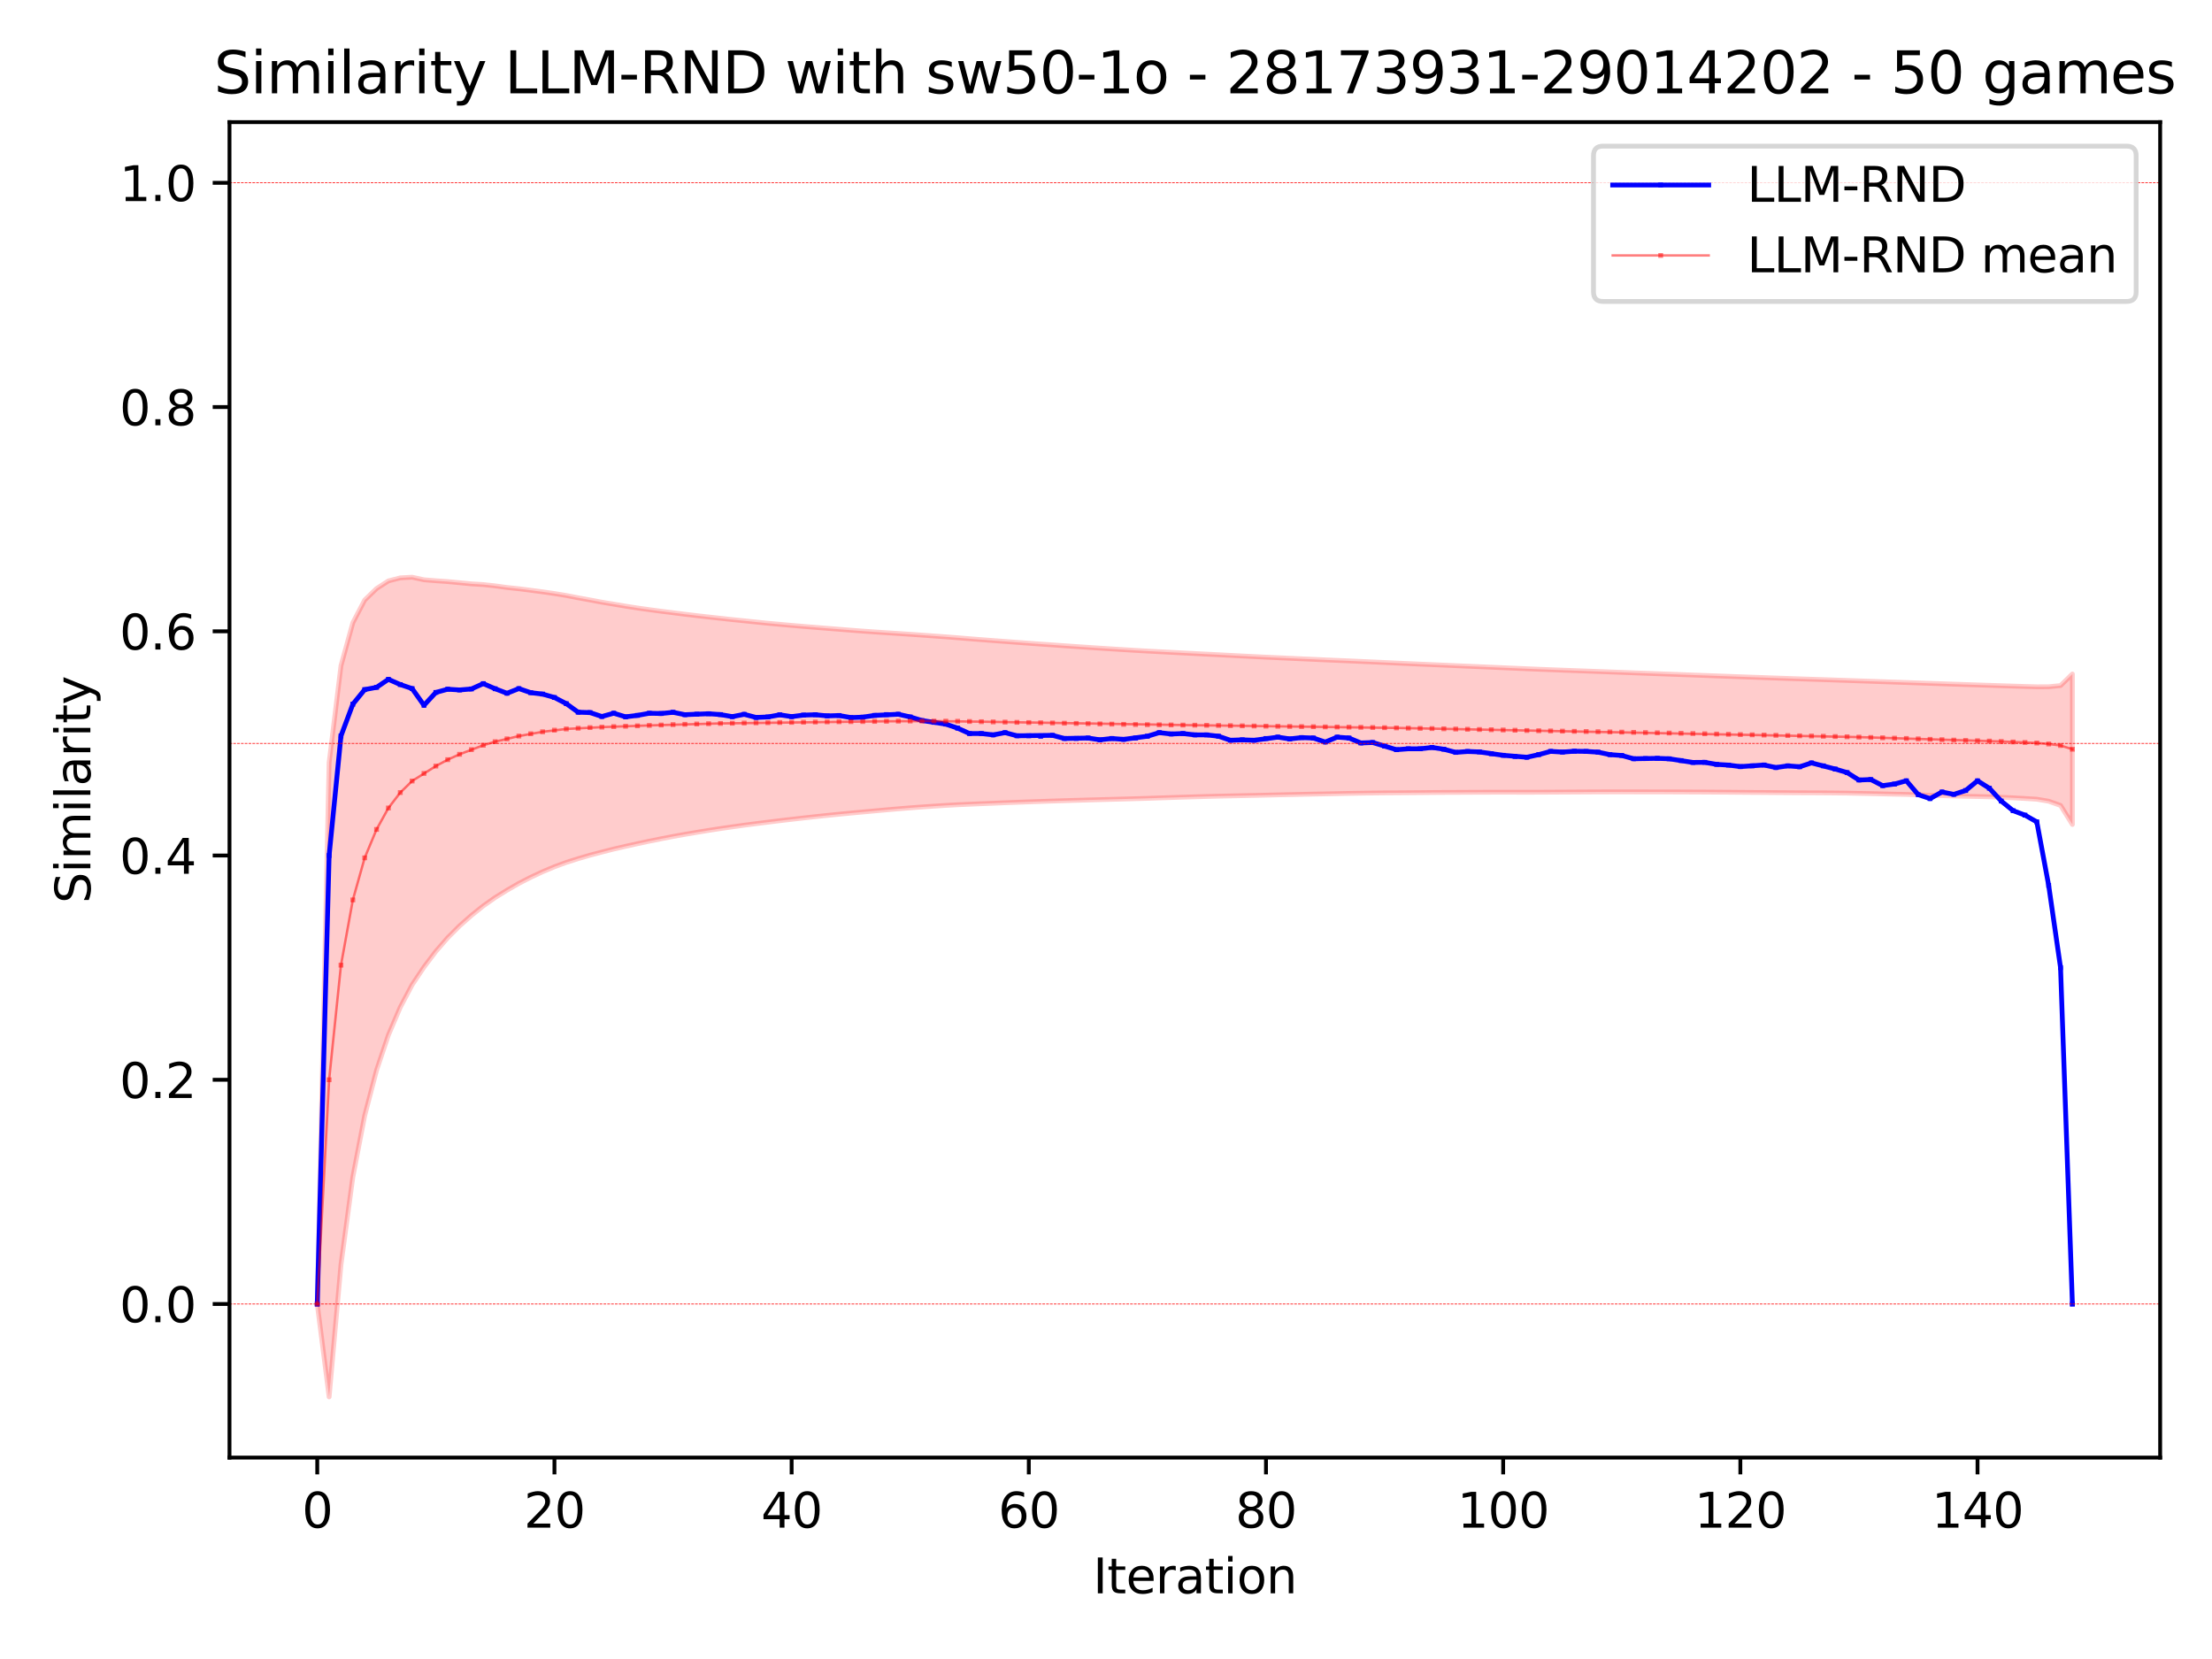 <?xml version="1.0" encoding="utf-8" standalone="no"?>
<!DOCTYPE svg PUBLIC "-//W3C//DTD SVG 1.1//EN"
  "http://www.w3.org/Graphics/SVG/1.1/DTD/svg11.dtd">
<svg xmlns:xlink="http://www.w3.org/1999/xlink" width="460.8pt" height="345.6pt" viewBox="0 0 460.8 345.6" xmlns="http://www.w3.org/2000/svg" version="1.1">
 <defs>
  <style type="text/css">*{stroke-linejoin: round; stroke-linecap: butt}</style>
 </defs>
 <g id="figure_1">
  <g id="patch_1">
   <path d="M 0 345.6 
L 460.8 345.6 
L 460.8 0 
L 0 0 
z
" style="fill: #ffffff"/>
  </g>
  <g id="axes_1">
   <g id="patch_2">
    <path d="M 47.81 303.64 
L 450 303.64 
L 450 25.44 
L 47.81 25.44 
z
" style="fill: #ffffff"/>
   </g>
   <g id="PolyCollection_1">
    <defs>
     <path id="m328b532ec7" d="M 66.091 -73.954 
L 66.091 -73.954 
L 68.562 -186.727 
L 71.032 -206.928 
L 73.503 -215.871 
L 75.973 -220.6 
L 78.444 -222.99 
L 80.914 -224.585 
L 83.385 -225.224 
L 85.855 -225.36 
L 88.325 -224.819 
L 90.796 -224.619 
L 93.266 -224.445 
L 95.737 -224.211 
L 98.207 -223.973 
L 100.678 -223.823 
L 103.148 -223.557 
L 105.619 -223.214 
L 108.089 -222.954 
L 110.56 -222.637 
L 113.03 -222.312 
L 115.5 -221.957 
L 117.971 -221.547 
L 120.441 -221.069 
L 122.912 -220.616 
L 125.382 -220.153 
L 127.853 -219.744 
L 130.323 -219.327 
L 132.794 -218.944 
L 135.264 -218.597 
L 137.735 -218.265 
L 140.205 -217.957 
L 142.675 -217.645 
L 145.146 -217.351 
L 147.616 -217.072 
L 150.087 -216.8 
L 152.557 -216.525 
L 155.028 -216.276 
L 157.498 -216.017 
L 159.969 -215.771 
L 162.439 -215.547 
L 164.91 -215.32 
L 167.38 -215.11 
L 169.85 -214.908 
L 172.321 -214.708 
L 174.791 -214.515 
L 177.262 -214.319 
L 179.732 -214.131 
L 182.203 -213.958 
L 184.673 -213.793 
L 187.144 -213.634 
L 189.614 -213.468 
L 192.085 -213.292 
L 194.555 -213.114 
L 197.025 -212.934 
L 199.496 -212.745 
L 201.966 -212.544 
L 204.437 -212.349 
L 206.907 -212.155 
L 209.378 -211.973 
L 211.848 -211.786 
L 214.319 -211.605 
L 216.789 -211.427 
L 219.26 -211.256 
L 221.73 -211.081 
L 224.2 -210.91 
L 226.671 -210.745 
L 229.141 -210.579 
L 231.612 -210.42 
L 234.082 -210.263 
L 236.553 -210.113 
L 239.023 -209.971 
L 241.494 -209.841 
L 243.964 -209.71 
L 246.435 -209.583 
L 248.905 -209.456 
L 251.375 -209.331 
L 253.846 -209.206 
L 256.316 -209.075 
L 258.787 -208.947 
L 261.257 -208.821 
L 263.728 -208.701 
L 266.198 -208.587 
L 268.669 -208.471 
L 271.139 -208.359 
L 273.61 -208.249 
L 276.08 -208.134 
L 278.55 -208.03 
L 281.021 -207.926 
L 283.491 -207.814 
L 285.962 -207.706 
L 288.432 -207.593 
L 290.903 -207.477 
L 293.373 -207.364 
L 295.844 -207.253 
L 298.314 -207.146 
L 300.785 -207.039 
L 303.255 -206.928 
L 305.725 -206.821 
L 308.196 -206.714 
L 310.666 -206.608 
L 313.137 -206.5 
L 315.607 -206.393 
L 318.078 -206.287 
L 320.548 -206.186 
L 323.019 -206.09 
L 325.489 -205.995 
L 327.96 -205.902 
L 330.43 -205.811 
L 332.9 -205.719 
L 335.371 -205.627 
L 337.841 -205.534 
L 340.312 -205.439 
L 342.782 -205.346 
L 345.253 -205.255 
L 347.723 -205.164 
L 350.194 -205.073 
L 352.664 -204.981 
L 355.135 -204.89 
L 357.605 -204.799 
L 360.075 -204.709 
L 362.546 -204.618 
L 365.016 -204.53 
L 367.487 -204.443 
L 369.957 -204.355 
L 372.428 -204.269 
L 374.898 -204.184 
L 377.369 -204.103 
L 379.839 -204.021 
L 382.31 -203.937 
L 384.78 -203.852 
L 387.25 -203.764 
L 389.721 -203.678 
L 392.191 -203.591 
L 394.662 -203.504 
L 397.132 -203.42 
L 399.603 -203.334 
L 402.073 -203.249 
L 404.544 -203.164 
L 407.014 -203.08 
L 409.485 -202.997 
L 411.955 -202.917 
L 414.425 -202.836 
L 416.896 -202.755 
L 419.366 -202.676 
L 421.837 -202.599 
L 424.307 -202.526 
L 426.778 -202.538 
L 429.248 -202.784 
L 431.719 -205.193 
L 431.719 -173.846 
L 431.719 -173.846 
L 429.248 -177.816 
L 426.778 -178.692 
L 424.307 -179.108 
L 421.837 -179.261 
L 419.366 -179.395 
L 416.896 -179.516 
L 414.425 -179.61 
L 411.955 -179.668 
L 409.485 -179.708 
L 407.014 -179.774 
L 404.544 -179.854 
L 402.073 -179.929 
L 399.603 -180.025 
L 397.132 -180.111 
L 394.662 -180.159 
L 392.191 -180.216 
L 389.721 -180.28 
L 387.25 -180.327 
L 384.78 -180.377 
L 382.31 -180.408 
L 379.839 -180.43 
L 377.369 -180.444 
L 374.898 -180.452 
L 372.428 -180.47 
L 369.957 -180.487 
L 367.487 -180.508 
L 365.016 -180.523 
L 362.546 -180.541 
L 360.075 -180.562 
L 357.605 -180.579 
L 355.135 -180.596 
L 352.664 -180.607 
L 350.194 -180.619 
L 347.723 -180.626 
L 345.253 -180.63 
L 342.782 -180.632 
L 340.312 -180.636 
L 337.841 -180.64 
L 335.371 -180.636 
L 332.9 -180.63 
L 330.43 -180.618 
L 327.96 -180.604 
L 325.489 -180.59 
L 323.019 -180.578 
L 320.548 -180.564 
L 318.078 -180.559 
L 315.607 -180.562 
L 313.137 -180.563 
L 310.666 -180.562 
L 308.196 -180.556 
L 305.725 -180.545 
L 303.255 -180.533 
L 300.785 -180.524 
L 298.314 -180.506 
L 295.844 -180.482 
L 293.373 -180.463 
L 290.903 -180.444 
L 288.432 -180.427 
L 285.962 -180.4 
L 283.491 -180.362 
L 281.021 -180.324 
L 278.55 -180.273 
L 276.08 -180.218 
L 273.61 -180.176 
L 271.139 -180.122 
L 268.669 -180.067 
L 266.198 -180.014 
L 263.728 -179.955 
L 261.257 -179.899 
L 258.787 -179.848 
L 256.316 -179.795 
L 253.846 -179.743 
L 251.375 -179.677 
L 248.905 -179.606 
L 246.435 -179.533 
L 243.964 -179.455 
L 241.494 -179.376 
L 239.023 -179.292 
L 236.553 -179.219 
L 234.082 -179.15 
L 231.612 -179.085 
L 229.141 -179.016 
L 226.671 -178.951 
L 224.2 -178.877 
L 221.73 -178.804 
L 219.26 -178.73 
L 216.789 -178.643 
L 214.319 -178.557 
L 211.848 -178.467 
L 209.378 -178.376 
L 206.907 -178.269 
L 204.437 -178.17 
L 201.966 -178.063 
L 199.496 -177.953 
L 197.025 -177.817 
L 194.555 -177.661 
L 192.085 -177.494 
L 189.614 -177.313 
L 187.144 -177.113 
L 184.673 -176.896 
L 182.203 -176.673 
L 179.732 -176.445 
L 177.262 -176.218 
L 174.791 -175.984 
L 172.321 -175.733 
L 169.85 -175.474 
L 167.38 -175.201 
L 164.91 -174.918 
L 162.439 -174.632 
L 159.969 -174.325 
L 157.498 -174.016 
L 155.028 -173.697 
L 152.557 -173.347 
L 150.087 -172.994 
L 147.616 -172.612 
L 145.146 -172.208 
L 142.675 -171.786 
L 140.205 -171.345 
L 137.735 -170.866 
L 135.264 -170.369 
L 132.794 -169.841 
L 130.323 -169.296 
L 127.853 -168.728 
L 125.382 -168.097 
L 122.912 -167.45 
L 120.441 -166.725 
L 117.971 -165.944 
L 115.5 -165.032 
L 113.03 -163.996 
L 110.56 -162.844 
L 108.089 -161.575 
L 105.619 -160.151 
L 103.148 -158.622 
L 100.678 -156.885 
L 98.207 -154.901 
L 95.737 -152.719 
L 93.266 -150.25 
L 90.796 -147.408 
L 88.325 -144.141 
L 85.855 -140.445 
L 83.385 -135.768 
L 80.914 -129.978 
L 78.444 -122.64 
L 75.973 -113.191 
L 73.503 -100.395 
L 71.032 -82.155 
L 68.562 -54.605 
L 66.091 -73.954 
z
" style="stroke: #ff0000; stroke-opacity: 0.2"/>
    </defs>
    <g clip-path="url(#pd471a6d09d)">
     <use xlink:href="#m328b532ec7" x="0" y="345.6" style="fill: #ff0000; fill-opacity: 0.2; stroke: #ff0000; stroke-opacity: 0.2"/>
    </g>
   </g>
   <g id="matplotlib.axis_1">
    <g id="xtick_1">
     <g id="line2d_1">
      <defs>
       <path id="m8dbc8baaeb" d="M 0 0 
L 0 3.5 
" style="stroke: #000000; stroke-width: 0.8"/>
      </defs>
      <g>
       <use xlink:href="#m8dbc8baaeb" x="66.091" y="303.64" style="stroke: #000000; stroke-width: 0.8"/>
      </g>
     </g>
     <g id="text_1">
      <!-- 0 -->
      <g transform="translate(62.91 318.238) scale(0.1 -0.1)">
       <defs>
        <path id="DejaVuSans-30" d="M 2034 4250 
Q 1547 4250 1301 3770 
Q 1056 3291 1056 2328 
Q 1056 1369 1301 889 
Q 1547 409 2034 409 
Q 2525 409 2770 889 
Q 3016 1369 3016 2328 
Q 3016 3291 2770 3770 
Q 2525 4250 2034 4250 
z
M 2034 4750 
Q 2819 4750 3233 4129 
Q 3647 3509 3647 2328 
Q 3647 1150 3233 529 
Q 2819 -91 2034 -91 
Q 1250 -91 836 529 
Q 422 1150 422 2328 
Q 422 3509 836 4129 
Q 1250 4750 2034 4750 
z
" transform="scale(0.016)"/>
       </defs>
       <use xlink:href="#DejaVuSans-30"/>
      </g>
     </g>
    </g>
    <g id="xtick_2">
     <g id="line2d_2">
      <g>
       <use xlink:href="#m8dbc8baaeb" x="115.5" y="303.64" style="stroke: #000000; stroke-width: 0.8"/>
      </g>
     </g>
     <g id="text_2">
      <!-- 20 -->
      <g transform="translate(109.138 318.238) scale(0.1 -0.1)">
       <defs>
        <path id="DejaVuSans-32" d="M 1228 531 
L 3431 531 
L 3431 0 
L 469 0 
L 469 531 
Q 828 903 1448 1529 
Q 2069 2156 2228 2338 
Q 2531 2678 2651 2914 
Q 2772 3150 2772 3378 
Q 2772 3750 2511 3984 
Q 2250 4219 1831 4219 
Q 1534 4219 1204 4116 
Q 875 4013 500 3803 
L 500 4441 
Q 881 4594 1212 4672 
Q 1544 4750 1819 4750 
Q 2544 4750 2975 4387 
Q 3406 4025 3406 3419 
Q 3406 3131 3298 2873 
Q 3191 2616 2906 2266 
Q 2828 2175 2409 1742 
Q 1991 1309 1228 531 
z
" transform="scale(0.016)"/>
       </defs>
       <use xlink:href="#DejaVuSans-32"/>
       <use xlink:href="#DejaVuSans-30" x="63.623"/>
      </g>
     </g>
    </g>
    <g id="xtick_3">
     <g id="line2d_3">
      <g>
       <use xlink:href="#m8dbc8baaeb" x="164.91" y="303.64" style="stroke: #000000; stroke-width: 0.8"/>
      </g>
     </g>
     <g id="text_3">
      <!-- 40 -->
      <g transform="translate(158.547 318.238) scale(0.1 -0.1)">
       <defs>
        <path id="DejaVuSans-34" d="M 2419 4116 
L 825 1625 
L 2419 1625 
L 2419 4116 
z
M 2253 4666 
L 3047 4666 
L 3047 1625 
L 3713 1625 
L 3713 1100 
L 3047 1100 
L 3047 0 
L 2419 0 
L 2419 1100 
L 313 1100 
L 313 1709 
L 2253 4666 
z
" transform="scale(0.016)"/>
       </defs>
       <use xlink:href="#DejaVuSans-34"/>
       <use xlink:href="#DejaVuSans-30" x="63.623"/>
      </g>
     </g>
    </g>
    <g id="xtick_4">
     <g id="line2d_4">
      <g>
       <use xlink:href="#m8dbc8baaeb" x="214.319" y="303.64" style="stroke: #000000; stroke-width: 0.8"/>
      </g>
     </g>
     <g id="text_4">
      <!-- 60 -->
      <g transform="translate(207.956 318.238) scale(0.1 -0.1)">
       <defs>
        <path id="DejaVuSans-36" d="M 2113 2584 
Q 1688 2584 1439 2293 
Q 1191 2003 1191 1497 
Q 1191 994 1439 701 
Q 1688 409 2113 409 
Q 2538 409 2786 701 
Q 3034 994 3034 1497 
Q 3034 2003 2786 2293 
Q 2538 2584 2113 2584 
z
M 3366 4563 
L 3366 3988 
Q 3128 4100 2886 4159 
Q 2644 4219 2406 4219 
Q 1781 4219 1451 3797 
Q 1122 3375 1075 2522 
Q 1259 2794 1537 2939 
Q 1816 3084 2150 3084 
Q 2853 3084 3261 2657 
Q 3669 2231 3669 1497 
Q 3669 778 3244 343 
Q 2819 -91 2113 -91 
Q 1303 -91 875 529 
Q 447 1150 447 2328 
Q 447 3434 972 4092 
Q 1497 4750 2381 4750 
Q 2619 4750 2861 4703 
Q 3103 4656 3366 4563 
z
" transform="scale(0.016)"/>
       </defs>
       <use xlink:href="#DejaVuSans-36"/>
       <use xlink:href="#DejaVuSans-30" x="63.623"/>
      </g>
     </g>
    </g>
    <g id="xtick_5">
     <g id="line2d_5">
      <g>
       <use xlink:href="#m8dbc8baaeb" x="263.728" y="303.64" style="stroke: #000000; stroke-width: 0.8"/>
      </g>
     </g>
     <g id="text_5">
      <!-- 80 -->
      <g transform="translate(257.365 318.238) scale(0.1 -0.1)">
       <defs>
        <path id="DejaVuSans-38" d="M 2034 2216 
Q 1584 2216 1326 1975 
Q 1069 1734 1069 1313 
Q 1069 891 1326 650 
Q 1584 409 2034 409 
Q 2484 409 2743 651 
Q 3003 894 3003 1313 
Q 3003 1734 2745 1975 
Q 2488 2216 2034 2216 
z
M 1403 2484 
Q 997 2584 770 2862 
Q 544 3141 544 3541 
Q 544 4100 942 4425 
Q 1341 4750 2034 4750 
Q 2731 4750 3128 4425 
Q 3525 4100 3525 3541 
Q 3525 3141 3298 2862 
Q 3072 2584 2669 2484 
Q 3125 2378 3379 2068 
Q 3634 1759 3634 1313 
Q 3634 634 3220 271 
Q 2806 -91 2034 -91 
Q 1263 -91 848 271 
Q 434 634 434 1313 
Q 434 1759 690 2068 
Q 947 2378 1403 2484 
z
M 1172 3481 
Q 1172 3119 1398 2916 
Q 1625 2713 2034 2713 
Q 2441 2713 2670 2916 
Q 2900 3119 2900 3481 
Q 2900 3844 2670 4047 
Q 2441 4250 2034 4250 
Q 1625 4250 1398 4047 
Q 1172 3844 1172 3481 
z
" transform="scale(0.016)"/>
       </defs>
       <use xlink:href="#DejaVuSans-38"/>
       <use xlink:href="#DejaVuSans-30" x="63.623"/>
      </g>
     </g>
    </g>
    <g id="xtick_6">
     <g id="line2d_6">
      <g>
       <use xlink:href="#m8dbc8baaeb" x="313.137" y="303.64" style="stroke: #000000; stroke-width: 0.8"/>
      </g>
     </g>
     <g id="text_6">
      <!-- 100 -->
      <g transform="translate(303.593 318.238) scale(0.1 -0.1)">
       <defs>
        <path id="DejaVuSans-31" d="M 794 531 
L 1825 531 
L 1825 4091 
L 703 3866 
L 703 4441 
L 1819 4666 
L 2450 4666 
L 2450 531 
L 3481 531 
L 3481 0 
L 794 0 
L 794 531 
z
" transform="scale(0.016)"/>
       </defs>
       <use xlink:href="#DejaVuSans-31"/>
       <use xlink:href="#DejaVuSans-30" x="63.623"/>
       <use xlink:href="#DejaVuSans-30" x="127.246"/>
      </g>
     </g>
    </g>
    <g id="xtick_7">
     <g id="line2d_7">
      <g>
       <use xlink:href="#m8dbc8baaeb" x="362.546" y="303.64" style="stroke: #000000; stroke-width: 0.8"/>
      </g>
     </g>
     <g id="text_7">
      <!-- 120 -->
      <g transform="translate(353.002 318.238) scale(0.1 -0.1)">
       <use xlink:href="#DejaVuSans-31"/>
       <use xlink:href="#DejaVuSans-32" x="63.623"/>
       <use xlink:href="#DejaVuSans-30" x="127.246"/>
      </g>
     </g>
    </g>
    <g id="xtick_8">
     <g id="line2d_8">
      <g>
       <use xlink:href="#m8dbc8baaeb" x="411.955" y="303.64" style="stroke: #000000; stroke-width: 0.8"/>
      </g>
     </g>
     <g id="text_8">
      <!-- 140 -->
      <g transform="translate(402.411 318.238) scale(0.1 -0.1)">
       <use xlink:href="#DejaVuSans-31"/>
       <use xlink:href="#DejaVuSans-34" x="63.623"/>
       <use xlink:href="#DejaVuSans-30" x="127.246"/>
      </g>
     </g>
    </g>
    <g id="text_9">
     <!-- Iteration -->
     <g transform="translate(227.696 331.917) scale(0.1 -0.1)">
      <defs>
       <path id="DejaVuSans-49" d="M 628 4666 
L 1259 4666 
L 1259 0 
L 628 0 
L 628 4666 
z
" transform="scale(0.016)"/>
       <path id="DejaVuSans-74" d="M 1172 4494 
L 1172 3500 
L 2356 3500 
L 2356 3053 
L 1172 3053 
L 1172 1153 
Q 1172 725 1289 603 
Q 1406 481 1766 481 
L 2356 481 
L 2356 0 
L 1766 0 
Q 1100 0 847 248 
Q 594 497 594 1153 
L 594 3053 
L 172 3053 
L 172 3500 
L 594 3500 
L 594 4494 
L 1172 4494 
z
" transform="scale(0.016)"/>
       <path id="DejaVuSans-65" d="M 3597 1894 
L 3597 1613 
L 953 1613 
Q 991 1019 1311 708 
Q 1631 397 2203 397 
Q 2534 397 2845 478 
Q 3156 559 3463 722 
L 3463 178 
Q 3153 47 2828 -22 
Q 2503 -91 2169 -91 
Q 1331 -91 842 396 
Q 353 884 353 1716 
Q 353 2575 817 3079 
Q 1281 3584 2069 3584 
Q 2775 3584 3186 3129 
Q 3597 2675 3597 1894 
z
M 3022 2063 
Q 3016 2534 2758 2815 
Q 2500 3097 2075 3097 
Q 1594 3097 1305 2825 
Q 1016 2553 972 2059 
L 3022 2063 
z
" transform="scale(0.016)"/>
       <path id="DejaVuSans-72" d="M 2631 2963 
Q 2534 3019 2420 3045 
Q 2306 3072 2169 3072 
Q 1681 3072 1420 2755 
Q 1159 2438 1159 1844 
L 1159 0 
L 581 0 
L 581 3500 
L 1159 3500 
L 1159 2956 
Q 1341 3275 1631 3429 
Q 1922 3584 2338 3584 
Q 2397 3584 2469 3576 
Q 2541 3569 2628 3553 
L 2631 2963 
z
" transform="scale(0.016)"/>
       <path id="DejaVuSans-61" d="M 2194 1759 
Q 1497 1759 1228 1600 
Q 959 1441 959 1056 
Q 959 750 1161 570 
Q 1363 391 1709 391 
Q 2188 391 2477 730 
Q 2766 1069 2766 1631 
L 2766 1759 
L 2194 1759 
z
M 3341 1997 
L 3341 0 
L 2766 0 
L 2766 531 
Q 2569 213 2275 61 
Q 1981 -91 1556 -91 
Q 1019 -91 701 211 
Q 384 513 384 1019 
Q 384 1609 779 1909 
Q 1175 2209 1959 2209 
L 2766 2209 
L 2766 2266 
Q 2766 2663 2505 2880 
Q 2244 3097 1772 3097 
Q 1472 3097 1187 3025 
Q 903 2953 641 2809 
L 641 3341 
Q 956 3463 1253 3523 
Q 1550 3584 1831 3584 
Q 2591 3584 2966 3190 
Q 3341 2797 3341 1997 
z
" transform="scale(0.016)"/>
       <path id="DejaVuSans-69" d="M 603 3500 
L 1178 3500 
L 1178 0 
L 603 0 
L 603 3500 
z
M 603 4863 
L 1178 4863 
L 1178 4134 
L 603 4134 
L 603 4863 
z
" transform="scale(0.016)"/>
       <path id="DejaVuSans-6f" d="M 1959 3097 
Q 1497 3097 1228 2736 
Q 959 2375 959 1747 
Q 959 1119 1226 758 
Q 1494 397 1959 397 
Q 2419 397 2687 759 
Q 2956 1122 2956 1747 
Q 2956 2369 2687 2733 
Q 2419 3097 1959 3097 
z
M 1959 3584 
Q 2709 3584 3137 3096 
Q 3566 2609 3566 1747 
Q 3566 888 3137 398 
Q 2709 -91 1959 -91 
Q 1206 -91 779 398 
Q 353 888 353 1747 
Q 353 2609 779 3096 
Q 1206 3584 1959 3584 
z
" transform="scale(0.016)"/>
       <path id="DejaVuSans-6e" d="M 3513 2113 
L 3513 0 
L 2938 0 
L 2938 2094 
Q 2938 2591 2744 2837 
Q 2550 3084 2163 3084 
Q 1697 3084 1428 2787 
Q 1159 2491 1159 1978 
L 1159 0 
L 581 0 
L 581 3500 
L 1159 3500 
L 1159 2956 
Q 1366 3272 1645 3428 
Q 1925 3584 2291 3584 
Q 2894 3584 3203 3211 
Q 3513 2838 3513 2113 
z
" transform="scale(0.016)"/>
      </defs>
      <use xlink:href="#DejaVuSans-49"/>
      <use xlink:href="#DejaVuSans-74" x="29.492"/>
      <use xlink:href="#DejaVuSans-65" x="68.701"/>
      <use xlink:href="#DejaVuSans-72" x="130.225"/>
      <use xlink:href="#DejaVuSans-61" x="171.338"/>
      <use xlink:href="#DejaVuSans-74" x="232.617"/>
      <use xlink:href="#DejaVuSans-69" x="271.826"/>
      <use xlink:href="#DejaVuSans-6f" x="299.609"/>
      <use xlink:href="#DejaVuSans-6e" x="360.791"/>
     </g>
    </g>
   </g>
   <g id="matplotlib.axis_2">
    <g id="ytick_1">
     <g id="line2d_9">
      <defs>
       <path id="m183d7e06b6" d="M 0 0 
L -3.5 0 
" style="stroke: #000000; stroke-width: 0.8"/>
      </defs>
      <g>
       <use xlink:href="#m183d7e06b6" x="47.81" y="271.646" style="stroke: #000000; stroke-width: 0.8"/>
      </g>
     </g>
     <g id="text_10">
      <!-- 0.0 -->
      <g transform="translate(24.907 275.445) scale(0.1 -0.1)">
       <defs>
        <path id="DejaVuSans-2e" d="M 684 794 
L 1344 794 
L 1344 0 
L 684 0 
L 684 794 
z
" transform="scale(0.016)"/>
       </defs>
       <use xlink:href="#DejaVuSans-30"/>
       <use xlink:href="#DejaVuSans-2e" x="63.623"/>
       <use xlink:href="#DejaVuSans-30" x="95.41"/>
      </g>
     </g>
    </g>
    <g id="ytick_2">
     <g id="line2d_10">
      <g>
       <use xlink:href="#m183d7e06b6" x="47.81" y="224.934" style="stroke: #000000; stroke-width: 0.8"/>
      </g>
     </g>
     <g id="text_11">
      <!-- 0.2 -->
      <g transform="translate(24.907 228.733) scale(0.1 -0.1)">
       <use xlink:href="#DejaVuSans-30"/>
       <use xlink:href="#DejaVuSans-2e" x="63.623"/>
       <use xlink:href="#DejaVuSans-32" x="95.41"/>
      </g>
     </g>
    </g>
    <g id="ytick_3">
     <g id="line2d_11">
      <g>
       <use xlink:href="#m183d7e06b6" x="47.81" y="178.222" style="stroke: #000000; stroke-width: 0.8"/>
      </g>
     </g>
     <g id="text_12">
      <!-- 0.4 -->
      <g transform="translate(24.907 182.021) scale(0.1 -0.1)">
       <use xlink:href="#DejaVuSans-30"/>
       <use xlink:href="#DejaVuSans-2e" x="63.623"/>
       <use xlink:href="#DejaVuSans-34" x="95.41"/>
      </g>
     </g>
    </g>
    <g id="ytick_4">
     <g id="line2d_12">
      <g>
       <use xlink:href="#m183d7e06b6" x="47.81" y="131.51" style="stroke: #000000; stroke-width: 0.8"/>
      </g>
     </g>
     <g id="text_13">
      <!-- 0.6 -->
      <g transform="translate(24.907 135.309) scale(0.1 -0.1)">
       <use xlink:href="#DejaVuSans-30"/>
       <use xlink:href="#DejaVuSans-2e" x="63.623"/>
       <use xlink:href="#DejaVuSans-36" x="95.41"/>
      </g>
     </g>
    </g>
    <g id="ytick_5">
     <g id="line2d_13">
      <g>
       <use xlink:href="#m183d7e06b6" x="47.81" y="84.798" style="stroke: #000000; stroke-width: 0.8"/>
      </g>
     </g>
     <g id="text_14">
      <!-- 0.8 -->
      <g transform="translate(24.907 88.597) scale(0.1 -0.1)">
       <use xlink:href="#DejaVuSans-30"/>
       <use xlink:href="#DejaVuSans-2e" x="63.623"/>
       <use xlink:href="#DejaVuSans-38" x="95.41"/>
      </g>
     </g>
    </g>
    <g id="ytick_6">
     <g id="line2d_14">
      <g>
       <use xlink:href="#m183d7e06b6" x="47.81" y="38.085" style="stroke: #000000; stroke-width: 0.8"/>
      </g>
     </g>
     <g id="text_15">
      <!-- 1.0 -->
      <g transform="translate(24.907 41.885) scale(0.1 -0.1)">
       <use xlink:href="#DejaVuSans-31"/>
       <use xlink:href="#DejaVuSans-2e" x="63.623"/>
       <use xlink:href="#DejaVuSans-30" x="95.41"/>
      </g>
     </g>
    </g>
    <g id="text_16">
     <!-- Similarity -->
     <g transform="translate(18.827 188.18) rotate(-90) scale(0.1 -0.1)">
      <defs>
       <path id="DejaVuSans-53" d="M 3425 4513 
L 3425 3897 
Q 3066 4069 2747 4153 
Q 2428 4238 2131 4238 
Q 1616 4238 1336 4038 
Q 1056 3838 1056 3469 
Q 1056 3159 1242 3001 
Q 1428 2844 1947 2747 
L 2328 2669 
Q 3034 2534 3370 2195 
Q 3706 1856 3706 1288 
Q 3706 609 3251 259 
Q 2797 -91 1919 -91 
Q 1588 -91 1214 -16 
Q 841 59 441 206 
L 441 856 
Q 825 641 1194 531 
Q 1563 422 1919 422 
Q 2459 422 2753 634 
Q 3047 847 3047 1241 
Q 3047 1584 2836 1778 
Q 2625 1972 2144 2069 
L 1759 2144 
Q 1053 2284 737 2584 
Q 422 2884 422 3419 
Q 422 4038 858 4394 
Q 1294 4750 2059 4750 
Q 2388 4750 2728 4690 
Q 3069 4631 3425 4513 
z
" transform="scale(0.016)"/>
       <path id="DejaVuSans-6d" d="M 3328 2828 
Q 3544 3216 3844 3400 
Q 4144 3584 4550 3584 
Q 5097 3584 5394 3201 
Q 5691 2819 5691 2113 
L 5691 0 
L 5113 0 
L 5113 2094 
Q 5113 2597 4934 2840 
Q 4756 3084 4391 3084 
Q 3944 3084 3684 2787 
Q 3425 2491 3425 1978 
L 3425 0 
L 2847 0 
L 2847 2094 
Q 2847 2600 2669 2842 
Q 2491 3084 2119 3084 
Q 1678 3084 1418 2786 
Q 1159 2488 1159 1978 
L 1159 0 
L 581 0 
L 581 3500 
L 1159 3500 
L 1159 2956 
Q 1356 3278 1631 3431 
Q 1906 3584 2284 3584 
Q 2666 3584 2933 3390 
Q 3200 3197 3328 2828 
z
" transform="scale(0.016)"/>
       <path id="DejaVuSans-6c" d="M 603 4863 
L 1178 4863 
L 1178 0 
L 603 0 
L 603 4863 
z
" transform="scale(0.016)"/>
       <path id="DejaVuSans-79" d="M 2059 -325 
Q 1816 -950 1584 -1140 
Q 1353 -1331 966 -1331 
L 506 -1331 
L 506 -850 
L 844 -850 
Q 1081 -850 1212 -737 
Q 1344 -625 1503 -206 
L 1606 56 
L 191 3500 
L 800 3500 
L 1894 763 
L 2988 3500 
L 3597 3500 
L 2059 -325 
z
" transform="scale(0.016)"/>
      </defs>
      <use xlink:href="#DejaVuSans-53"/>
      <use xlink:href="#DejaVuSans-69" x="63.477"/>
      <use xlink:href="#DejaVuSans-6d" x="91.26"/>
      <use xlink:href="#DejaVuSans-69" x="188.672"/>
      <use xlink:href="#DejaVuSans-6c" x="216.455"/>
      <use xlink:href="#DejaVuSans-61" x="244.238"/>
      <use xlink:href="#DejaVuSans-72" x="305.518"/>
      <use xlink:href="#DejaVuSans-69" x="346.631"/>
      <use xlink:href="#DejaVuSans-74" x="374.414"/>
      <use xlink:href="#DejaVuSans-79" x="413.623"/>
     </g>
    </g>
   </g>
   <g id="line2d_15">
    <path d="M 66.091 271.646 
L 68.562 178.222 
L 71.032 153.309 
L 73.503 146.691 
L 75.973 143.655 
L 78.444 143.188 
L 80.914 141.519 
L 83.385 142.604 
L 85.855 143.447 
L 88.325 146.925 
L 90.796 144.249 
L 93.266 143.577 
L 95.737 143.727 
L 98.207 143.521 
L 100.678 142.409 
L 103.148 143.48 
L 105.619 144.424 
L 108.089 143.447 
L 110.56 144.294 
L 113.03 144.589 
L 115.5 145.301 
L 117.971 146.585 
L 120.441 148.367 
L 122.912 148.443 
L 125.382 149.26 
L 127.853 148.577 
L 130.323 149.329 
L 132.794 149.027 
L 135.264 148.584 
L 137.735 148.637 
L 140.205 148.386 
L 142.675 148.881 
L 147.616 148.683 
L 150.087 148.86 
L 152.557 149.286 
L 155.028 148.806 
L 157.498 149.457 
L 159.969 149.356 
L 162.439 148.91 
L 164.91 149.283 
L 167.38 148.971 
L 169.85 148.891 
L 172.321 149.133 
L 174.791 149.053 
L 177.262 149.484 
L 179.732 149.399 
L 182.203 149.027 
L 187.144 148.793 
L 189.614 149.354 
L 192.085 150.101 
L 197.025 150.848 
L 199.496 151.689 
L 201.966 152.81 
L 204.437 152.81 
L 206.907 153.091 
L 209.378 152.623 
L 211.848 153.277 
L 219.26 153.184 
L 221.73 153.838 
L 226.671 153.745 
L 229.141 154.118 
L 231.612 153.838 
L 234.082 154.025 
L 239.023 153.371 
L 241.494 152.623 
L 243.964 152.904 
L 246.435 152.81 
L 248.905 153.091 
L 251.375 153.091 
L 253.846 153.371 
L 256.316 154.212 
L 258.787 154.118 
L 261.257 154.212 
L 266.198 153.558 
L 268.669 153.931 
L 271.139 153.651 
L 273.61 153.745 
L 276.08 154.585 
L 278.55 153.558 
L 281.021 153.745 
L 283.491 154.772 
L 285.962 154.679 
L 290.903 156.174 
L 293.373 155.987 
L 295.844 155.987 
L 298.314 155.706 
L 300.785 156.08 
L 303.255 156.734 
L 305.725 156.547 
L 308.196 156.641 
L 313.137 157.344 
L 318.078 157.748 
L 320.548 157.201 
L 323.019 156.526 
L 325.489 156.67 
L 327.96 156.495 
L 330.43 156.534 
L 332.9 156.689 
L 335.371 157.201 
L 337.841 157.381 
L 340.312 158.062 
L 345.253 157.98 
L 347.723 158.069 
L 352.664 158.829 
L 355.135 158.807 
L 357.605 159.235 
L 360.075 159.381 
L 362.546 159.698 
L 367.487 159.364 
L 369.957 159.896 
L 372.428 159.537 
L 374.898 159.731 
L 377.369 158.928 
L 382.31 160.204 
L 384.78 160.938 
L 387.25 162.487 
L 389.721 162.391 
L 392.191 163.658 
L 394.662 163.332 
L 397.132 162.651 
L 399.603 165.543 
L 402.073 166.364 
L 404.544 164.987 
L 407.014 165.482 
L 409.485 164.675 
L 411.955 162.651 
L 414.425 164.208 
L 416.896 166.877 
L 419.366 168.879 
L 421.837 169.813 
L 424.307 171.215 
L 426.778 184.45 
L 429.248 201.578 
L 431.719 271.646 
L 431.719 271.646 
" clip-path="url(#pd471a6d09d)" style="fill: none; stroke: #0000ff; stroke-linecap: square"/>
    <defs>
     <path id="m4d441d790f" d="M -0.5 0.5 
L 0.5 0.5 
L 0.5 -0.5 
L -0.5 -0.5 
z
"/>
    </defs>
    <g clip-path="url(#pd471a6d09d)">
     <use xlink:href="#m4d441d790f" x="66.091" y="271.646" style="fill: #0000ff"/>
     <use xlink:href="#m4d441d790f" x="68.562" y="178.222" style="fill: #0000ff"/>
     <use xlink:href="#m4d441d790f" x="71.032" y="153.309" style="fill: #0000ff"/>
     <use xlink:href="#m4d441d790f" x="73.503" y="146.691" style="fill: #0000ff"/>
     <use xlink:href="#m4d441d790f" x="75.973" y="143.655" style="fill: #0000ff"/>
     <use xlink:href="#m4d441d790f" x="78.444" y="143.188" style="fill: #0000ff"/>
     <use xlink:href="#m4d441d790f" x="80.914" y="141.519" style="fill: #0000ff"/>
     <use xlink:href="#m4d441d790f" x="83.385" y="142.604" style="fill: #0000ff"/>
     <use xlink:href="#m4d441d790f" x="85.855" y="143.447" style="fill: #0000ff"/>
     <use xlink:href="#m4d441d790f" x="88.325" y="146.925" style="fill: #0000ff"/>
     <use xlink:href="#m4d441d790f" x="90.796" y="144.249" style="fill: #0000ff"/>
     <use xlink:href="#m4d441d790f" x="93.266" y="143.577" style="fill: #0000ff"/>
     <use xlink:href="#m4d441d790f" x="95.737" y="143.727" style="fill: #0000ff"/>
     <use xlink:href="#m4d441d790f" x="98.207" y="143.521" style="fill: #0000ff"/>
     <use xlink:href="#m4d441d790f" x="100.678" y="142.409" style="fill: #0000ff"/>
     <use xlink:href="#m4d441d790f" x="103.148" y="143.48" style="fill: #0000ff"/>
     <use xlink:href="#m4d441d790f" x="105.619" y="144.424" style="fill: #0000ff"/>
     <use xlink:href="#m4d441d790f" x="108.089" y="143.447" style="fill: #0000ff"/>
     <use xlink:href="#m4d441d790f" x="110.56" y="144.294" style="fill: #0000ff"/>
     <use xlink:href="#m4d441d790f" x="113.03" y="144.589" style="fill: #0000ff"/>
     <use xlink:href="#m4d441d790f" x="115.5" y="145.301" style="fill: #0000ff"/>
     <use xlink:href="#m4d441d790f" x="117.971" y="146.585" style="fill: #0000ff"/>
     <use xlink:href="#m4d441d790f" x="120.441" y="148.367" style="fill: #0000ff"/>
     <use xlink:href="#m4d441d790f" x="122.912" y="148.443" style="fill: #0000ff"/>
     <use xlink:href="#m4d441d790f" x="125.382" y="149.26" style="fill: #0000ff"/>
     <use xlink:href="#m4d441d790f" x="127.853" y="148.577" style="fill: #0000ff"/>
     <use xlink:href="#m4d441d790f" x="130.323" y="149.329" style="fill: #0000ff"/>
     <use xlink:href="#m4d441d790f" x="132.794" y="149.027" style="fill: #0000ff"/>
     <use xlink:href="#m4d441d790f" x="135.264" y="148.584" style="fill: #0000ff"/>
     <use xlink:href="#m4d441d790f" x="137.735" y="148.637" style="fill: #0000ff"/>
     <use xlink:href="#m4d441d790f" x="140.205" y="148.386" style="fill: #0000ff"/>
     <use xlink:href="#m4d441d790f" x="142.675" y="148.881" style="fill: #0000ff"/>
     <use xlink:href="#m4d441d790f" x="145.146" y="148.779" style="fill: #0000ff"/>
     <use xlink:href="#m4d441d790f" x="147.616" y="148.683" style="fill: #0000ff"/>
     <use xlink:href="#m4d441d790f" x="150.087" y="148.86" style="fill: #0000ff"/>
     <use xlink:href="#m4d441d790f" x="152.557" y="149.286" style="fill: #0000ff"/>
     <use xlink:href="#m4d441d790f" x="155.028" y="148.806" style="fill: #0000ff"/>
     <use xlink:href="#m4d441d790f" x="157.498" y="149.457" style="fill: #0000ff"/>
     <use xlink:href="#m4d441d790f" x="159.969" y="149.356" style="fill: #0000ff"/>
     <use xlink:href="#m4d441d790f" x="162.439" y="148.91" style="fill: #0000ff"/>
     <use xlink:href="#m4d441d790f" x="164.91" y="149.283" style="fill: #0000ff"/>
     <use xlink:href="#m4d441d790f" x="167.38" y="148.971" style="fill: #0000ff"/>
     <use xlink:href="#m4d441d790f" x="169.85" y="148.891" style="fill: #0000ff"/>
     <use xlink:href="#m4d441d790f" x="172.321" y="149.133" style="fill: #0000ff"/>
     <use xlink:href="#m4d441d790f" x="174.791" y="149.053" style="fill: #0000ff"/>
     <use xlink:href="#m4d441d790f" x="177.262" y="149.484" style="fill: #0000ff"/>
     <use xlink:href="#m4d441d790f" x="179.732" y="149.399" style="fill: #0000ff"/>
     <use xlink:href="#m4d441d790f" x="182.203" y="149.027" style="fill: #0000ff"/>
     <use xlink:href="#m4d441d790f" x="184.673" y="148.86" style="fill: #0000ff"/>
     <use xlink:href="#m4d441d790f" x="187.144" y="148.793" style="fill: #0000ff"/>
     <use xlink:href="#m4d441d790f" x="189.614" y="149.354" style="fill: #0000ff"/>
     <use xlink:href="#m4d441d790f" x="192.085" y="150.101" style="fill: #0000ff"/>
     <use xlink:href="#m4d441d790f" x="194.555" y="150.475" style="fill: #0000ff"/>
     <use xlink:href="#m4d441d790f" x="197.025" y="150.848" style="fill: #0000ff"/>
     <use xlink:href="#m4d441d790f" x="199.496" y="151.689" style="fill: #0000ff"/>
     <use xlink:href="#m4d441d790f" x="201.966" y="152.81" style="fill: #0000ff"/>
     <use xlink:href="#m4d441d790f" x="204.437" y="152.81" style="fill: #0000ff"/>
     <use xlink:href="#m4d441d790f" x="206.907" y="153.091" style="fill: #0000ff"/>
     <use xlink:href="#m4d441d790f" x="209.378" y="152.623" style="fill: #0000ff"/>
     <use xlink:href="#m4d441d790f" x="211.848" y="153.277" style="fill: #0000ff"/>
     <use xlink:href="#m4d441d790f" x="214.319" y="153.277" style="fill: #0000ff"/>
     <use xlink:href="#m4d441d790f" x="216.789" y="153.371" style="fill: #0000ff"/>
     <use xlink:href="#m4d441d790f" x="219.26" y="153.184" style="fill: #0000ff"/>
     <use xlink:href="#m4d441d790f" x="221.73" y="153.838" style="fill: #0000ff"/>
     <use xlink:href="#m4d441d790f" x="224.2" y="153.838" style="fill: #0000ff"/>
     <use xlink:href="#m4d441d790f" x="226.671" y="153.745" style="fill: #0000ff"/>
     <use xlink:href="#m4d441d790f" x="229.141" y="154.118" style="fill: #0000ff"/>
     <use xlink:href="#m4d441d790f" x="231.612" y="153.838" style="fill: #0000ff"/>
     <use xlink:href="#m4d441d790f" x="234.082" y="154.025" style="fill: #0000ff"/>
     <use xlink:href="#m4d441d790f" x="236.553" y="153.745" style="fill: #0000ff"/>
     <use xlink:href="#m4d441d790f" x="239.023" y="153.371" style="fill: #0000ff"/>
     <use xlink:href="#m4d441d790f" x="241.494" y="152.623" style="fill: #0000ff"/>
     <use xlink:href="#m4d441d790f" x="243.964" y="152.904" style="fill: #0000ff"/>
     <use xlink:href="#m4d441d790f" x="246.435" y="152.81" style="fill: #0000ff"/>
     <use xlink:href="#m4d441d790f" x="248.905" y="153.091" style="fill: #0000ff"/>
     <use xlink:href="#m4d441d790f" x="251.375" y="153.091" style="fill: #0000ff"/>
     <use xlink:href="#m4d441d790f" x="253.846" y="153.371" style="fill: #0000ff"/>
     <use xlink:href="#m4d441d790f" x="256.316" y="154.212" style="fill: #0000ff"/>
     <use xlink:href="#m4d441d790f" x="258.787" y="154.118" style="fill: #0000ff"/>
     <use xlink:href="#m4d441d790f" x="261.257" y="154.212" style="fill: #0000ff"/>
     <use xlink:href="#m4d441d790f" x="263.728" y="153.838" style="fill: #0000ff"/>
     <use xlink:href="#m4d441d790f" x="266.198" y="153.558" style="fill: #0000ff"/>
     <use xlink:href="#m4d441d790f" x="268.669" y="153.931" style="fill: #0000ff"/>
     <use xlink:href="#m4d441d790f" x="271.139" y="153.651" style="fill: #0000ff"/>
     <use xlink:href="#m4d441d790f" x="273.61" y="153.745" style="fill: #0000ff"/>
     <use xlink:href="#m4d441d790f" x="276.08" y="154.585" style="fill: #0000ff"/>
     <use xlink:href="#m4d441d790f" x="278.55" y="153.558" style="fill: #0000ff"/>
     <use xlink:href="#m4d441d790f" x="281.021" y="153.745" style="fill: #0000ff"/>
     <use xlink:href="#m4d441d790f" x="283.491" y="154.772" style="fill: #0000ff"/>
     <use xlink:href="#m4d441d790f" x="285.962" y="154.679" style="fill: #0000ff"/>
     <use xlink:href="#m4d441d790f" x="288.432" y="155.426" style="fill: #0000ff"/>
     <use xlink:href="#m4d441d790f" x="290.903" y="156.174" style="fill: #0000ff"/>
     <use xlink:href="#m4d441d790f" x="293.373" y="155.987" style="fill: #0000ff"/>
     <use xlink:href="#m4d441d790f" x="295.844" y="155.987" style="fill: #0000ff"/>
     <use xlink:href="#m4d441d790f" x="298.314" y="155.706" style="fill: #0000ff"/>
     <use xlink:href="#m4d441d790f" x="300.785" y="156.08" style="fill: #0000ff"/>
     <use xlink:href="#m4d441d790f" x="303.255" y="156.734" style="fill: #0000ff"/>
     <use xlink:href="#m4d441d790f" x="305.725" y="156.547" style="fill: #0000ff"/>
     <use xlink:href="#m4d441d790f" x="308.196" y="156.641" style="fill: #0000ff"/>
     <use xlink:href="#m4d441d790f" x="310.666" y="157.014" style="fill: #0000ff"/>
     <use xlink:href="#m4d441d790f" x="313.137" y="157.344" style="fill: #0000ff"/>
     <use xlink:href="#m4d441d790f" x="315.607" y="157.59" style="fill: #0000ff"/>
     <use xlink:href="#m4d441d790f" x="318.078" y="157.748" style="fill: #0000ff"/>
     <use xlink:href="#m4d441d790f" x="320.548" y="157.201" style="fill: #0000ff"/>
     <use xlink:href="#m4d441d790f" x="323.019" y="156.526" style="fill: #0000ff"/>
     <use xlink:href="#m4d441d790f" x="325.489" y="156.67" style="fill: #0000ff"/>
     <use xlink:href="#m4d441d790f" x="327.96" y="156.495" style="fill: #0000ff"/>
     <use xlink:href="#m4d441d790f" x="330.43" y="156.534" style="fill: #0000ff"/>
     <use xlink:href="#m4d441d790f" x="332.9" y="156.689" style="fill: #0000ff"/>
     <use xlink:href="#m4d441d790f" x="335.371" y="157.201" style="fill: #0000ff"/>
     <use xlink:href="#m4d441d790f" x="337.841" y="157.381" style="fill: #0000ff"/>
     <use xlink:href="#m4d441d790f" x="340.312" y="158.062" style="fill: #0000ff"/>
     <use xlink:href="#m4d441d790f" x="342.782" y="158.022" style="fill: #0000ff"/>
     <use xlink:href="#m4d441d790f" x="345.253" y="157.98" style="fill: #0000ff"/>
     <use xlink:href="#m4d441d790f" x="347.723" y="158.069" style="fill: #0000ff"/>
     <use xlink:href="#m4d441d790f" x="350.194" y="158.438" style="fill: #0000ff"/>
     <use xlink:href="#m4d441d790f" x="352.664" y="158.829" style="fill: #0000ff"/>
     <use xlink:href="#m4d441d790f" x="355.135" y="158.807" style="fill: #0000ff"/>
     <use xlink:href="#m4d441d790f" x="357.605" y="159.235" style="fill: #0000ff"/>
     <use xlink:href="#m4d441d790f" x="360.075" y="159.381" style="fill: #0000ff"/>
     <use xlink:href="#m4d441d790f" x="362.546" y="159.698" style="fill: #0000ff"/>
     <use xlink:href="#m4d441d790f" x="365.016" y="159.537" style="fill: #0000ff"/>
     <use xlink:href="#m4d441d790f" x="367.487" y="159.364" style="fill: #0000ff"/>
     <use xlink:href="#m4d441d790f" x="369.957" y="159.896" style="fill: #0000ff"/>
     <use xlink:href="#m4d441d790f" x="372.428" y="159.537" style="fill: #0000ff"/>
     <use xlink:href="#m4d441d790f" x="374.898" y="159.731" style="fill: #0000ff"/>
     <use xlink:href="#m4d441d790f" x="377.369" y="158.928" style="fill: #0000ff"/>
     <use xlink:href="#m4d441d790f" x="379.839" y="159.537" style="fill: #0000ff"/>
     <use xlink:href="#m4d441d790f" x="382.31" y="160.204" style="fill: #0000ff"/>
     <use xlink:href="#m4d441d790f" x="384.78" y="160.938" style="fill: #0000ff"/>
     <use xlink:href="#m4d441d790f" x="387.25" y="162.487" style="fill: #0000ff"/>
     <use xlink:href="#m4d441d790f" x="389.721" y="162.391" style="fill: #0000ff"/>
     <use xlink:href="#m4d441d790f" x="392.191" y="163.658" style="fill: #0000ff"/>
     <use xlink:href="#m4d441d790f" x="394.662" y="163.332" style="fill: #0000ff"/>
     <use xlink:href="#m4d441d790f" x="397.132" y="162.651" style="fill: #0000ff"/>
     <use xlink:href="#m4d441d790f" x="399.603" y="165.543" style="fill: #0000ff"/>
     <use xlink:href="#m4d441d790f" x="402.073" y="166.364" style="fill: #0000ff"/>
     <use xlink:href="#m4d441d790f" x="404.544" y="164.987" style="fill: #0000ff"/>
     <use xlink:href="#m4d441d790f" x="407.014" y="165.482" style="fill: #0000ff"/>
     <use xlink:href="#m4d441d790f" x="409.485" y="164.675" style="fill: #0000ff"/>
     <use xlink:href="#m4d441d790f" x="411.955" y="162.651" style="fill: #0000ff"/>
     <use xlink:href="#m4d441d790f" x="414.425" y="164.208" style="fill: #0000ff"/>
     <use xlink:href="#m4d441d790f" x="416.896" y="166.877" style="fill: #0000ff"/>
     <use xlink:href="#m4d441d790f" x="419.366" y="168.879" style="fill: #0000ff"/>
     <use xlink:href="#m4d441d790f" x="421.837" y="169.813" style="fill: #0000ff"/>
     <use xlink:href="#m4d441d790f" x="424.307" y="171.215" style="fill: #0000ff"/>
     <use xlink:href="#m4d441d790f" x="426.778" y="184.45" style="fill: #0000ff"/>
     <use xlink:href="#m4d441d790f" x="429.248" y="201.578" style="fill: #0000ff"/>
     <use xlink:href="#m4d441d790f" x="431.719" y="271.646" style="fill: #0000ff"/>
    </g>
   </g>
   <g id="line2d_16">
    <path d="M 66.091 271.646 
L 68.562 224.934 
L 71.032 201.059 
L 73.503 187.467 
L 75.973 178.704 
L 78.444 172.785 
L 80.914 168.318 
L 83.385 165.104 
L 85.855 162.698 
L 90.796 159.587 
L 93.266 158.253 
L 95.737 157.135 
L 100.678 155.246 
L 103.148 154.51 
L 108.089 153.335 
L 113.03 152.446 
L 117.971 151.855 
L 125.382 151.475 
L 135.264 151.117 
L 150.087 150.703 
L 184.673 150.256 
L 194.555 150.212 
L 204.437 150.341 
L 246.435 151.042 
L 290.903 151.64 
L 387.25 153.554 
L 416.896 154.464 
L 424.307 154.783 
L 426.778 154.985 
L 429.248 155.3 
L 431.719 156.081 
L 431.719 156.081 
" clip-path="url(#pd471a6d09d)" style="fill: none; stroke: #ff0000; stroke-opacity: 0.5; stroke-width: 0.5; stroke-linecap: square"/>
    <defs>
     <path id="me88e33ac4f" d="M -0.5 0.5 
L 0.5 0.5 
L 0.5 -0.5 
L -0.5 -0.5 
z
"/>
    </defs>
    <g clip-path="url(#pd471a6d09d)">
     <use xlink:href="#me88e33ac4f" x="66.091" y="271.646" style="fill: #ff0000; fill-opacity: 0.5"/>
     <use xlink:href="#me88e33ac4f" x="68.562" y="224.934" style="fill: #ff0000; fill-opacity: 0.5"/>
     <use xlink:href="#me88e33ac4f" x="71.032" y="201.059" style="fill: #ff0000; fill-opacity: 0.5"/>
     <use xlink:href="#me88e33ac4f" x="73.503" y="187.467" style="fill: #ff0000; fill-opacity: 0.5"/>
     <use xlink:href="#me88e33ac4f" x="75.973" y="178.704" style="fill: #ff0000; fill-opacity: 0.5"/>
     <use xlink:href="#me88e33ac4f" x="78.444" y="172.785" style="fill: #ff0000; fill-opacity: 0.5"/>
     <use xlink:href="#me88e33ac4f" x="80.914" y="168.318" style="fill: #ff0000; fill-opacity: 0.5"/>
     <use xlink:href="#me88e33ac4f" x="83.385" y="165.104" style="fill: #ff0000; fill-opacity: 0.5"/>
     <use xlink:href="#me88e33ac4f" x="85.855" y="162.698" style="fill: #ff0000; fill-opacity: 0.5"/>
     <use xlink:href="#me88e33ac4f" x="88.325" y="161.12" style="fill: #ff0000; fill-opacity: 0.5"/>
     <use xlink:href="#me88e33ac4f" x="90.796" y="159.587" style="fill: #ff0000; fill-opacity: 0.5"/>
     <use xlink:href="#me88e33ac4f" x="93.266" y="158.253" style="fill: #ff0000; fill-opacity: 0.5"/>
     <use xlink:href="#me88e33ac4f" x="95.737" y="157.135" style="fill: #ff0000; fill-opacity: 0.5"/>
     <use xlink:href="#me88e33ac4f" x="98.207" y="156.163" style="fill: #ff0000; fill-opacity: 0.5"/>
     <use xlink:href="#me88e33ac4f" x="100.678" y="155.246" style="fill: #ff0000; fill-opacity: 0.5"/>
     <use xlink:href="#me88e33ac4f" x="103.148" y="154.51" style="fill: #ff0000; fill-opacity: 0.5"/>
     <use xlink:href="#me88e33ac4f" x="105.619" y="153.917" style="fill: #ff0000; fill-opacity: 0.5"/>
     <use xlink:href="#me88e33ac4f" x="108.089" y="153.335" style="fill: #ff0000; fill-opacity: 0.5"/>
     <use xlink:href="#me88e33ac4f" x="110.56" y="152.86" style="fill: #ff0000; fill-opacity: 0.5"/>
     <use xlink:href="#me88e33ac4f" x="113.03" y="152.446" style="fill: #ff0000; fill-opacity: 0.5"/>
     <use xlink:href="#me88e33ac4f" x="115.5" y="152.106" style="fill: #ff0000; fill-opacity: 0.5"/>
     <use xlink:href="#me88e33ac4f" x="117.971" y="151.855" style="fill: #ff0000; fill-opacity: 0.5"/>
     <use xlink:href="#me88e33ac4f" x="120.441" y="151.703" style="fill: #ff0000; fill-opacity: 0.5"/>
     <use xlink:href="#me88e33ac4f" x="122.912" y="151.567" style="fill: #ff0000; fill-opacity: 0.5"/>
     <use xlink:href="#me88e33ac4f" x="125.382" y="151.475" style="fill: #ff0000; fill-opacity: 0.5"/>
     <use xlink:href="#me88e33ac4f" x="127.853" y="151.364" style="fill: #ff0000; fill-opacity: 0.5"/>
     <use xlink:href="#me88e33ac4f" x="130.323" y="151.288" style="fill: #ff0000; fill-opacity: 0.5"/>
     <use xlink:href="#me88e33ac4f" x="132.794" y="151.207" style="fill: #ff0000; fill-opacity: 0.5"/>
     <use xlink:href="#me88e33ac4f" x="135.264" y="151.117" style="fill: #ff0000; fill-opacity: 0.5"/>
     <use xlink:href="#me88e33ac4f" x="137.735" y="151.034" style="fill: #ff0000; fill-opacity: 0.5"/>
     <use xlink:href="#me88e33ac4f" x="140.205" y="150.949" style="fill: #ff0000; fill-opacity: 0.5"/>
     <use xlink:href="#me88e33ac4f" x="142.675" y="150.884" style="fill: #ff0000; fill-opacity: 0.5"/>
     <use xlink:href="#me88e33ac4f" x="145.146" y="150.82" style="fill: #ff0000; fill-opacity: 0.5"/>
     <use xlink:href="#me88e33ac4f" x="147.616" y="150.758" style="fill: #ff0000; fill-opacity: 0.5"/>
     <use xlink:href="#me88e33ac4f" x="150.087" y="150.703" style="fill: #ff0000; fill-opacity: 0.5"/>
     <use xlink:href="#me88e33ac4f" x="152.557" y="150.664" style="fill: #ff0000; fill-opacity: 0.5"/>
     <use xlink:href="#me88e33ac4f" x="155.028" y="150.614" style="fill: #ff0000; fill-opacity: 0.5"/>
     <use xlink:href="#me88e33ac4f" x="157.498" y="150.583" style="fill: #ff0000; fill-opacity: 0.5"/>
     <use xlink:href="#me88e33ac4f" x="159.969" y="150.552" style="fill: #ff0000; fill-opacity: 0.5"/>
     <use xlink:href="#me88e33ac4f" x="162.439" y="150.511" style="fill: #ff0000; fill-opacity: 0.5"/>
     <use xlink:href="#me88e33ac4f" x="164.91" y="150.481" style="fill: #ff0000; fill-opacity: 0.5"/>
     <use xlink:href="#me88e33ac4f" x="167.38" y="150.445" style="fill: #ff0000; fill-opacity: 0.5"/>
     <use xlink:href="#me88e33ac4f" x="169.85" y="150.409" style="fill: #ff0000; fill-opacity: 0.5"/>
     <use xlink:href="#me88e33ac4f" x="172.321" y="150.38" style="fill: #ff0000; fill-opacity: 0.5"/>
     <use xlink:href="#me88e33ac4f" x="174.791" y="150.35" style="fill: #ff0000; fill-opacity: 0.5"/>
     <use xlink:href="#me88e33ac4f" x="177.262" y="150.331" style="fill: #ff0000; fill-opacity: 0.5"/>
     <use xlink:href="#me88e33ac4f" x="179.732" y="150.312" style="fill: #ff0000; fill-opacity: 0.5"/>
     <use xlink:href="#me88e33ac4f" x="182.203" y="150.285" style="fill: #ff0000; fill-opacity: 0.5"/>
     <use xlink:href="#me88e33ac4f" x="184.673" y="150.256" style="fill: #ff0000; fill-opacity: 0.5"/>
     <use xlink:href="#me88e33ac4f" x="187.144" y="150.227" style="fill: #ff0000; fill-opacity: 0.5"/>
     <use xlink:href="#me88e33ac4f" x="189.614" y="150.209" style="fill: #ff0000; fill-opacity: 0.5"/>
     <use xlink:href="#me88e33ac4f" x="192.085" y="150.207" style="fill: #ff0000; fill-opacity: 0.5"/>
     <use xlink:href="#me88e33ac4f" x="194.555" y="150.212" style="fill: #ff0000; fill-opacity: 0.5"/>
     <use xlink:href="#me88e33ac4f" x="197.025" y="150.224" style="fill: #ff0000; fill-opacity: 0.5"/>
     <use xlink:href="#me88e33ac4f" x="199.496" y="150.251" style="fill: #ff0000; fill-opacity: 0.5"/>
     <use xlink:href="#me88e33ac4f" x="201.966" y="150.296" style="fill: #ff0000; fill-opacity: 0.5"/>
     <use xlink:href="#me88e33ac4f" x="204.437" y="150.341" style="fill: #ff0000; fill-opacity: 0.5"/>
     <use xlink:href="#me88e33ac4f" x="206.907" y="150.388" style="fill: #ff0000; fill-opacity: 0.5"/>
     <use xlink:href="#me88e33ac4f" x="209.378" y="150.426" style="fill: #ff0000; fill-opacity: 0.5"/>
     <use xlink:href="#me88e33ac4f" x="211.848" y="150.473" style="fill: #ff0000; fill-opacity: 0.5"/>
     <use xlink:href="#me88e33ac4f" x="214.319" y="150.519" style="fill: #ff0000; fill-opacity: 0.5"/>
     <use xlink:href="#me88e33ac4f" x="216.789" y="150.565" style="fill: #ff0000; fill-opacity: 0.5"/>
     <use xlink:href="#me88e33ac4f" x="219.26" y="150.607" style="fill: #ff0000; fill-opacity: 0.5"/>
     <use xlink:href="#me88e33ac4f" x="221.73" y="150.657" style="fill: #ff0000; fill-opacity: 0.5"/>
     <use xlink:href="#me88e33ac4f" x="224.2" y="150.706" style="fill: #ff0000; fill-opacity: 0.5"/>
     <use xlink:href="#me88e33ac4f" x="226.671" y="150.752" style="fill: #ff0000; fill-opacity: 0.5"/>
     <use xlink:href="#me88e33ac4f" x="229.141" y="150.803" style="fill: #ff0000; fill-opacity: 0.5"/>
     <use xlink:href="#me88e33ac4f" x="231.612" y="150.847" style="fill: #ff0000; fill-opacity: 0.5"/>
     <use xlink:href="#me88e33ac4f" x="234.082" y="150.893" style="fill: #ff0000; fill-opacity: 0.5"/>
     <use xlink:href="#me88e33ac4f" x="236.553" y="150.934" style="fill: #ff0000; fill-opacity: 0.5"/>
     <use xlink:href="#me88e33ac4f" x="239.023" y="150.968" style="fill: #ff0000; fill-opacity: 0.5"/>
     <use xlink:href="#me88e33ac4f" x="241.494" y="150.991" style="fill: #ff0000; fill-opacity: 0.5"/>
     <use xlink:href="#me88e33ac4f" x="243.964" y="151.018" style="fill: #ff0000; fill-opacity: 0.5"/>
     <use xlink:href="#me88e33ac4f" x="246.435" y="151.042" style="fill: #ff0000; fill-opacity: 0.5"/>
     <use xlink:href="#me88e33ac4f" x="248.905" y="151.069" style="fill: #ff0000; fill-opacity: 0.5"/>
     <use xlink:href="#me88e33ac4f" x="251.375" y="151.096" style="fill: #ff0000; fill-opacity: 0.5"/>
     <use xlink:href="#me88e33ac4f" x="253.846" y="151.125" style="fill: #ff0000; fill-opacity: 0.5"/>
     <use xlink:href="#me88e33ac4f" x="256.316" y="151.165" style="fill: #ff0000; fill-opacity: 0.5"/>
     <use xlink:href="#me88e33ac4f" x="258.787" y="151.202" style="fill: #ff0000; fill-opacity: 0.5"/>
     <use xlink:href="#me88e33ac4f" x="261.257" y="151.24" style="fill: #ff0000; fill-opacity: 0.5"/>
     <use xlink:href="#me88e33ac4f" x="263.728" y="151.272" style="fill: #ff0000; fill-opacity: 0.5"/>
     <use xlink:href="#me88e33ac4f" x="266.198" y="151.3" style="fill: #ff0000; fill-opacity: 0.5"/>
     <use xlink:href="#me88e33ac4f" x="268.669" y="151.331" style="fill: #ff0000; fill-opacity: 0.5"/>
     <use xlink:href="#me88e33ac4f" x="271.139" y="151.359" style="fill: #ff0000; fill-opacity: 0.5"/>
     <use xlink:href="#me88e33ac4f" x="273.61" y="151.387" style="fill: #ff0000; fill-opacity: 0.5"/>
     <use xlink:href="#me88e33ac4f" x="276.08" y="151.424" style="fill: #ff0000; fill-opacity: 0.5"/>
     <use xlink:href="#me88e33ac4f" x="278.55" y="151.449" style="fill: #ff0000; fill-opacity: 0.5"/>
     <use xlink:href="#me88e33ac4f" x="281.021" y="151.475" style="fill: #ff0000; fill-opacity: 0.5"/>
     <use xlink:href="#me88e33ac4f" x="283.491" y="151.512" style="fill: #ff0000; fill-opacity: 0.5"/>
     <use xlink:href="#me88e33ac4f" x="285.962" y="151.547" style="fill: #ff0000; fill-opacity: 0.5"/>
     <use xlink:href="#me88e33ac4f" x="288.432" y="151.59" style="fill: #ff0000; fill-opacity: 0.5"/>
     <use xlink:href="#me88e33ac4f" x="290.903" y="151.64" style="fill: #ff0000; fill-opacity: 0.5"/>
     <use xlink:href="#me88e33ac4f" x="293.373" y="151.686" style="fill: #ff0000; fill-opacity: 0.5"/>
     <use xlink:href="#me88e33ac4f" x="295.844" y="151.732" style="fill: #ff0000; fill-opacity: 0.5"/>
     <use xlink:href="#me88e33ac4f" x="298.314" y="151.774" style="fill: #ff0000; fill-opacity: 0.5"/>
     <use xlink:href="#me88e33ac4f" x="300.785" y="151.819" style="fill: #ff0000; fill-opacity: 0.5"/>
     <use xlink:href="#me88e33ac4f" x="303.255" y="151.869" style="fill: #ff0000; fill-opacity: 0.5"/>
     <use xlink:href="#me88e33ac4f" x="305.725" y="151.917" style="fill: #ff0000; fill-opacity: 0.5"/>
     <use xlink:href="#me88e33ac4f" x="308.196" y="151.965" style="fill: #ff0000; fill-opacity: 0.5"/>
     <use xlink:href="#me88e33ac4f" x="310.666" y="152.015" style="fill: #ff0000; fill-opacity: 0.5"/>
     <use xlink:href="#me88e33ac4f" x="313.137" y="152.068" style="fill: #ff0000; fill-opacity: 0.5"/>
     <use xlink:href="#me88e33ac4f" x="315.607" y="152.122" style="fill: #ff0000; fill-opacity: 0.5"/>
     <use xlink:href="#me88e33ac4f" x="318.078" y="152.177" style="fill: #ff0000; fill-opacity: 0.5"/>
     <use xlink:href="#me88e33ac4f" x="320.548" y="152.225" style="fill: #ff0000; fill-opacity: 0.5"/>
     <use xlink:href="#me88e33ac4f" x="323.019" y="152.266" style="fill: #ff0000; fill-opacity: 0.5"/>
     <use xlink:href="#me88e33ac4f" x="325.489" y="152.308" style="fill: #ff0000; fill-opacity: 0.5"/>
     <use xlink:href="#me88e33ac4f" x="327.96" y="152.347" style="fill: #ff0000; fill-opacity: 0.5"/>
     <use xlink:href="#me88e33ac4f" x="330.43" y="152.386" style="fill: #ff0000; fill-opacity: 0.5"/>
     <use xlink:href="#me88e33ac4f" x="332.9" y="152.425" style="fill: #ff0000; fill-opacity: 0.5"/>
     <use xlink:href="#me88e33ac4f" x="335.371" y="152.469" style="fill: #ff0000; fill-opacity: 0.5"/>
     <use xlink:href="#me88e33ac4f" x="337.841" y="152.513" style="fill: #ff0000; fill-opacity: 0.5"/>
     <use xlink:href="#me88e33ac4f" x="340.312" y="152.562" style="fill: #ff0000; fill-opacity: 0.5"/>
     <use xlink:href="#me88e33ac4f" x="342.782" y="152.611" style="fill: #ff0000; fill-opacity: 0.5"/>
     <use xlink:href="#me88e33ac4f" x="345.253" y="152.658" style="fill: #ff0000; fill-opacity: 0.5"/>
     <use xlink:href="#me88e33ac4f" x="347.723" y="152.705" style="fill: #ff0000; fill-opacity: 0.5"/>
     <use xlink:href="#me88e33ac4f" x="350.194" y="152.754" style="fill: #ff0000; fill-opacity: 0.5"/>
     <use xlink:href="#me88e33ac4f" x="352.664" y="152.806" style="fill: #ff0000; fill-opacity: 0.5"/>
     <use xlink:href="#me88e33ac4f" x="355.135" y="152.857" style="fill: #ff0000; fill-opacity: 0.5"/>
     <use xlink:href="#me88e33ac4f" x="357.605" y="152.911" style="fill: #ff0000; fill-opacity: 0.5"/>
     <use xlink:href="#me88e33ac4f" x="360.075" y="152.965" style="fill: #ff0000; fill-opacity: 0.5"/>
     <use xlink:href="#me88e33ac4f" x="362.546" y="153.02" style="fill: #ff0000; fill-opacity: 0.5"/>
     <use xlink:href="#me88e33ac4f" x="365.016" y="153.074" style="fill: #ff0000; fill-opacity: 0.5"/>
     <use xlink:href="#me88e33ac4f" x="367.487" y="153.125" style="fill: #ff0000; fill-opacity: 0.5"/>
     <use xlink:href="#me88e33ac4f" x="369.957" y="153.179" style="fill: #ff0000; fill-opacity: 0.5"/>
     <use xlink:href="#me88e33ac4f" x="372.428" y="153.23" style="fill: #ff0000; fill-opacity: 0.5"/>
     <use xlink:href="#me88e33ac4f" x="374.898" y="153.282" style="fill: #ff0000; fill-opacity: 0.5"/>
     <use xlink:href="#me88e33ac4f" x="377.369" y="153.326" style="fill: #ff0000; fill-opacity: 0.5"/>
     <use xlink:href="#me88e33ac4f" x="379.839" y="153.375" style="fill: #ff0000; fill-opacity: 0.5"/>
     <use xlink:href="#me88e33ac4f" x="382.31" y="153.428" style="fill: #ff0000; fill-opacity: 0.5"/>
     <use xlink:href="#me88e33ac4f" x="384.78" y="153.485" style="fill: #ff0000; fill-opacity: 0.5"/>
     <use xlink:href="#me88e33ac4f" x="387.25" y="153.554" style="fill: #ff0000; fill-opacity: 0.5"/>
     <use xlink:href="#me88e33ac4f" x="389.721" y="153.621" style="fill: #ff0000; fill-opacity: 0.5"/>
     <use xlink:href="#me88e33ac4f" x="392.191" y="153.697" style="fill: #ff0000; fill-opacity: 0.5"/>
     <use xlink:href="#me88e33ac4f" x="394.662" y="153.769" style="fill: #ff0000; fill-opacity: 0.5"/>
     <use xlink:href="#me88e33ac4f" x="397.132" y="153.834" style="fill: #ff0000; fill-opacity: 0.5"/>
     <use xlink:href="#me88e33ac4f" x="399.603" y="153.92" style="fill: #ff0000; fill-opacity: 0.5"/>
     <use xlink:href="#me88e33ac4f" x="402.073" y="154.011" style="fill: #ff0000; fill-opacity: 0.5"/>
     <use xlink:href="#me88e33ac4f" x="404.544" y="154.091" style="fill: #ff0000; fill-opacity: 0.5"/>
     <use xlink:href="#me88e33ac4f" x="407.014" y="154.173" style="fill: #ff0000; fill-opacity: 0.5"/>
     <use xlink:href="#me88e33ac4f" x="409.485" y="154.248" style="fill: #ff0000; fill-opacity: 0.5"/>
     <use xlink:href="#me88e33ac4f" x="411.955" y="154.307" style="fill: #ff0000; fill-opacity: 0.5"/>
     <use xlink:href="#me88e33ac4f" x="414.425" y="154.377" style="fill: #ff0000; fill-opacity: 0.5"/>
     <use xlink:href="#me88e33ac4f" x="416.896" y="154.464" style="fill: #ff0000; fill-opacity: 0.5"/>
     <use xlink:href="#me88e33ac4f" x="419.366" y="154.565" style="fill: #ff0000; fill-opacity: 0.5"/>
     <use xlink:href="#me88e33ac4f" x="421.837" y="154.67" style="fill: #ff0000; fill-opacity: 0.5"/>
     <use xlink:href="#me88e33ac4f" x="424.307" y="154.783" style="fill: #ff0000; fill-opacity: 0.5"/>
     <use xlink:href="#me88e33ac4f" x="426.778" y="154.985" style="fill: #ff0000; fill-opacity: 0.5"/>
     <use xlink:href="#me88e33ac4f" x="429.248" y="155.3" style="fill: #ff0000; fill-opacity: 0.5"/>
     <use xlink:href="#me88e33ac4f" x="431.719" y="156.081" style="fill: #ff0000; fill-opacity: 0.5"/>
    </g>
   </g>
   <g id="line2d_17">
    <path d="M 47.81 271.646 
L 450 271.646 
" clip-path="url(#pd471a6d09d)" style="fill: none; stroke-dasharray: 0.555,0.24; stroke-dashoffset: 0; stroke: #ff0000; stroke-width: 0.15"/>
   </g>
   <g id="line2d_18">
    <path d="M 47.81 154.866 
L 450 154.866 
" clip-path="url(#pd471a6d09d)" style="fill: none; stroke-dasharray: 0.555,0.24; stroke-dashoffset: 0; stroke: #ff0000; stroke-width: 0.15"/>
   </g>
   <g id="line2d_19">
    <path d="M 47.81 38.085 
L 450 38.085 
" clip-path="url(#pd471a6d09d)" style="fill: none; stroke-dasharray: 0.555,0.24; stroke-dashoffset: 0; stroke: #ff0000; stroke-width: 0.15"/>
   </g>
   <g id="patch_3">
    <path d="M 47.81 303.64 
L 47.81 25.44 
" style="fill: none; stroke: #000000; stroke-width: 0.8; stroke-linejoin: miter; stroke-linecap: square"/>
   </g>
   <g id="patch_4">
    <path d="M 450 303.64 
L 450 25.44 
" style="fill: none; stroke: #000000; stroke-width: 0.8; stroke-linejoin: miter; stroke-linecap: square"/>
   </g>
   <g id="patch_5">
    <path d="M 47.81 303.64 
L 450 303.64 
" style="fill: none; stroke: #000000; stroke-width: 0.8; stroke-linejoin: miter; stroke-linecap: square"/>
   </g>
   <g id="patch_6">
    <path d="M 47.81 25.44 
L 450 25.44 
" style="fill: none; stroke: #000000; stroke-width: 0.8; stroke-linejoin: miter; stroke-linecap: square"/>
   </g>
   <g id="text_17">
    <!-- Similarity LLM-RND with sw50-1o - 28173931-29014202 - 50 games -->
    <g transform="translate(44.57 19.44) scale(0.12 -0.12)">
     <defs>
      <path id="DejaVuSans-20" transform="scale(0.016)"/>
      <path id="DejaVuSans-4c" d="M 628 4666 
L 1259 4666 
L 1259 531 
L 3531 531 
L 3531 0 
L 628 0 
L 628 4666 
z
" transform="scale(0.016)"/>
      <path id="DejaVuSans-4d" d="M 628 4666 
L 1569 4666 
L 2759 1491 
L 3956 4666 
L 4897 4666 
L 4897 0 
L 4281 0 
L 4281 4097 
L 3078 897 
L 2444 897 
L 1241 4097 
L 1241 0 
L 628 0 
L 628 4666 
z
" transform="scale(0.016)"/>
      <path id="DejaVuSans-2d" d="M 313 2009 
L 1997 2009 
L 1997 1497 
L 313 1497 
L 313 2009 
z
" transform="scale(0.016)"/>
      <path id="DejaVuSans-52" d="M 2841 2188 
Q 3044 2119 3236 1894 
Q 3428 1669 3622 1275 
L 4263 0 
L 3584 0 
L 2988 1197 
Q 2756 1666 2539 1819 
Q 2322 1972 1947 1972 
L 1259 1972 
L 1259 0 
L 628 0 
L 628 4666 
L 2053 4666 
Q 2853 4666 3247 4331 
Q 3641 3997 3641 3322 
Q 3641 2881 3436 2590 
Q 3231 2300 2841 2188 
z
M 1259 4147 
L 1259 2491 
L 2053 2491 
Q 2509 2491 2742 2702 
Q 2975 2913 2975 3322 
Q 2975 3731 2742 3939 
Q 2509 4147 2053 4147 
L 1259 4147 
z
" transform="scale(0.016)"/>
      <path id="DejaVuSans-4e" d="M 628 4666 
L 1478 4666 
L 3547 763 
L 3547 4666 
L 4159 4666 
L 4159 0 
L 3309 0 
L 1241 3903 
L 1241 0 
L 628 0 
L 628 4666 
z
" transform="scale(0.016)"/>
      <path id="DejaVuSans-44" d="M 1259 4147 
L 1259 519 
L 2022 519 
Q 2988 519 3436 956 
Q 3884 1394 3884 2338 
Q 3884 3275 3436 3711 
Q 2988 4147 2022 4147 
L 1259 4147 
z
M 628 4666 
L 1925 4666 
Q 3281 4666 3915 4102 
Q 4550 3538 4550 2338 
Q 4550 1131 3912 565 
Q 3275 0 1925 0 
L 628 0 
L 628 4666 
z
" transform="scale(0.016)"/>
      <path id="DejaVuSans-77" d="M 269 3500 
L 844 3500 
L 1563 769 
L 2278 3500 
L 2956 3500 
L 3675 769 
L 4391 3500 
L 4966 3500 
L 4050 0 
L 3372 0 
L 2619 2869 
L 1863 0 
L 1184 0 
L 269 3500 
z
" transform="scale(0.016)"/>
      <path id="DejaVuSans-68" d="M 3513 2113 
L 3513 0 
L 2938 0 
L 2938 2094 
Q 2938 2591 2744 2837 
Q 2550 3084 2163 3084 
Q 1697 3084 1428 2787 
Q 1159 2491 1159 1978 
L 1159 0 
L 581 0 
L 581 4863 
L 1159 4863 
L 1159 2956 
Q 1366 3272 1645 3428 
Q 1925 3584 2291 3584 
Q 2894 3584 3203 3211 
Q 3513 2838 3513 2113 
z
" transform="scale(0.016)"/>
      <path id="DejaVuSans-73" d="M 2834 3397 
L 2834 2853 
Q 2591 2978 2328 3040 
Q 2066 3103 1784 3103 
Q 1356 3103 1142 2972 
Q 928 2841 928 2578 
Q 928 2378 1081 2264 
Q 1234 2150 1697 2047 
L 1894 2003 
Q 2506 1872 2764 1633 
Q 3022 1394 3022 966 
Q 3022 478 2636 193 
Q 2250 -91 1575 -91 
Q 1294 -91 989 -36 
Q 684 19 347 128 
L 347 722 
Q 666 556 975 473 
Q 1284 391 1588 391 
Q 1994 391 2212 530 
Q 2431 669 2431 922 
Q 2431 1156 2273 1281 
Q 2116 1406 1581 1522 
L 1381 1569 
Q 847 1681 609 1914 
Q 372 2147 372 2553 
Q 372 3047 722 3315 
Q 1072 3584 1716 3584 
Q 2034 3584 2315 3537 
Q 2597 3491 2834 3397 
z
" transform="scale(0.016)"/>
      <path id="DejaVuSans-35" d="M 691 4666 
L 3169 4666 
L 3169 4134 
L 1269 4134 
L 1269 2991 
Q 1406 3038 1543 3061 
Q 1681 3084 1819 3084 
Q 2600 3084 3056 2656 
Q 3513 2228 3513 1497 
Q 3513 744 3044 326 
Q 2575 -91 1722 -91 
Q 1428 -91 1123 -41 
Q 819 9 494 109 
L 494 744 
Q 775 591 1075 516 
Q 1375 441 1709 441 
Q 2250 441 2565 725 
Q 2881 1009 2881 1497 
Q 2881 1984 2565 2268 
Q 2250 2553 1709 2553 
Q 1456 2553 1204 2497 
Q 953 2441 691 2322 
L 691 4666 
z
" transform="scale(0.016)"/>
      <path id="DejaVuSans-37" d="M 525 4666 
L 3525 4666 
L 3525 4397 
L 1831 0 
L 1172 0 
L 2766 4134 
L 525 4134 
L 525 4666 
z
" transform="scale(0.016)"/>
      <path id="DejaVuSans-33" d="M 2597 2516 
Q 3050 2419 3304 2112 
Q 3559 1806 3559 1356 
Q 3559 666 3084 287 
Q 2609 -91 1734 -91 
Q 1441 -91 1130 -33 
Q 819 25 488 141 
L 488 750 
Q 750 597 1062 519 
Q 1375 441 1716 441 
Q 2309 441 2620 675 
Q 2931 909 2931 1356 
Q 2931 1769 2642 2001 
Q 2353 2234 1838 2234 
L 1294 2234 
L 1294 2753 
L 1863 2753 
Q 2328 2753 2575 2939 
Q 2822 3125 2822 3475 
Q 2822 3834 2567 4026 
Q 2313 4219 1838 4219 
Q 1578 4219 1281 4162 
Q 984 4106 628 3988 
L 628 4550 
Q 988 4650 1302 4700 
Q 1616 4750 1894 4750 
Q 2613 4750 3031 4423 
Q 3450 4097 3450 3541 
Q 3450 3153 3228 2886 
Q 3006 2619 2597 2516 
z
" transform="scale(0.016)"/>
      <path id="DejaVuSans-39" d="M 703 97 
L 703 672 
Q 941 559 1184 500 
Q 1428 441 1663 441 
Q 2288 441 2617 861 
Q 2947 1281 2994 2138 
Q 2813 1869 2534 1725 
Q 2256 1581 1919 1581 
Q 1219 1581 811 2004 
Q 403 2428 403 3163 
Q 403 3881 828 4315 
Q 1253 4750 1959 4750 
Q 2769 4750 3195 4129 
Q 3622 3509 3622 2328 
Q 3622 1225 3098 567 
Q 2575 -91 1691 -91 
Q 1453 -91 1209 -44 
Q 966 3 703 97 
z
M 1959 2075 
Q 2384 2075 2632 2365 
Q 2881 2656 2881 3163 
Q 2881 3666 2632 3958 
Q 2384 4250 1959 4250 
Q 1534 4250 1286 3958 
Q 1038 3666 1038 3163 
Q 1038 2656 1286 2365 
Q 1534 2075 1959 2075 
z
" transform="scale(0.016)"/>
      <path id="DejaVuSans-67" d="M 2906 1791 
Q 2906 2416 2648 2759 
Q 2391 3103 1925 3103 
Q 1463 3103 1205 2759 
Q 947 2416 947 1791 
Q 947 1169 1205 825 
Q 1463 481 1925 481 
Q 2391 481 2648 825 
Q 2906 1169 2906 1791 
z
M 3481 434 
Q 3481 -459 3084 -895 
Q 2688 -1331 1869 -1331 
Q 1566 -1331 1297 -1286 
Q 1028 -1241 775 -1147 
L 775 -588 
Q 1028 -725 1275 -790 
Q 1522 -856 1778 -856 
Q 2344 -856 2625 -561 
Q 2906 -266 2906 331 
L 2906 616 
Q 2728 306 2450 153 
Q 2172 0 1784 0 
Q 1141 0 747 490 
Q 353 981 353 1791 
Q 353 2603 747 3093 
Q 1141 3584 1784 3584 
Q 2172 3584 2450 3431 
Q 2728 3278 2906 2969 
L 2906 3500 
L 3481 3500 
L 3481 434 
z
" transform="scale(0.016)"/>
     </defs>
     <use xlink:href="#DejaVuSans-53"/>
     <use xlink:href="#DejaVuSans-69" x="63.477"/>
     <use xlink:href="#DejaVuSans-6d" x="91.26"/>
     <use xlink:href="#DejaVuSans-69" x="188.672"/>
     <use xlink:href="#DejaVuSans-6c" x="216.455"/>
     <use xlink:href="#DejaVuSans-61" x="244.238"/>
     <use xlink:href="#DejaVuSans-72" x="305.518"/>
     <use xlink:href="#DejaVuSans-69" x="346.631"/>
     <use xlink:href="#DejaVuSans-74" x="374.414"/>
     <use xlink:href="#DejaVuSans-79" x="413.623"/>
     <use xlink:href="#DejaVuSans-20" x="472.803"/>
     <use xlink:href="#DejaVuSans-4c" x="504.59"/>
     <use xlink:href="#DejaVuSans-4c" x="560.303"/>
     <use xlink:href="#DejaVuSans-4d" x="616.016"/>
     <use xlink:href="#DejaVuSans-2d" x="702.295"/>
     <use xlink:href="#DejaVuSans-52" x="738.379"/>
     <use xlink:href="#DejaVuSans-4e" x="807.861"/>
     <use xlink:href="#DejaVuSans-44" x="882.666"/>
     <use xlink:href="#DejaVuSans-20" x="959.668"/>
     <use xlink:href="#DejaVuSans-77" x="991.455"/>
     <use xlink:href="#DejaVuSans-69" x="1073.242"/>
     <use xlink:href="#DejaVuSans-74" x="1101.025"/>
     <use xlink:href="#DejaVuSans-68" x="1140.234"/>
     <use xlink:href="#DejaVuSans-20" x="1203.613"/>
     <use xlink:href="#DejaVuSans-73" x="1235.4"/>
     <use xlink:href="#DejaVuSans-77" x="1287.5"/>
     <use xlink:href="#DejaVuSans-35" x="1369.287"/>
     <use xlink:href="#DejaVuSans-30" x="1432.91"/>
     <use xlink:href="#DejaVuSans-2d" x="1496.533"/>
     <use xlink:href="#DejaVuSans-31" x="1532.617"/>
     <use xlink:href="#DejaVuSans-6f" x="1596.24"/>
     <use xlink:href="#DejaVuSans-20" x="1657.422"/>
     <use xlink:href="#DejaVuSans-2d" x="1689.209"/>
     <use xlink:href="#DejaVuSans-20" x="1725.293"/>
     <use xlink:href="#DejaVuSans-32" x="1757.08"/>
     <use xlink:href="#DejaVuSans-38" x="1820.703"/>
     <use xlink:href="#DejaVuSans-31" x="1884.326"/>
     <use xlink:href="#DejaVuSans-37" x="1947.949"/>
     <use xlink:href="#DejaVuSans-33" x="2011.572"/>
     <use xlink:href="#DejaVuSans-39" x="2075.195"/>
     <use xlink:href="#DejaVuSans-33" x="2138.818"/>
     <use xlink:href="#DejaVuSans-31" x="2202.441"/>
     <use xlink:href="#DejaVuSans-2d" x="2266.064"/>
     <use xlink:href="#DejaVuSans-32" x="2302.148"/>
     <use xlink:href="#DejaVuSans-39" x="2365.771"/>
     <use xlink:href="#DejaVuSans-30" x="2429.395"/>
     <use xlink:href="#DejaVuSans-31" x="2493.018"/>
     <use xlink:href="#DejaVuSans-34" x="2556.641"/>
     <use xlink:href="#DejaVuSans-32" x="2620.264"/>
     <use xlink:href="#DejaVuSans-30" x="2683.887"/>
     <use xlink:href="#DejaVuSans-32" x="2747.51"/>
     <use xlink:href="#DejaVuSans-20" x="2811.133"/>
     <use xlink:href="#DejaVuSans-2d" x="2842.92"/>
     <use xlink:href="#DejaVuSans-20" x="2879.004"/>
     <use xlink:href="#DejaVuSans-35" x="2910.791"/>
     <use xlink:href="#DejaVuSans-30" x="2974.414"/>
     <use xlink:href="#DejaVuSans-20" x="3038.037"/>
     <use xlink:href="#DejaVuSans-67" x="3069.824"/>
     <use xlink:href="#DejaVuSans-61" x="3133.301"/>
     <use xlink:href="#DejaVuSans-6d" x="3194.58"/>
     <use xlink:href="#DejaVuSans-65" x="3291.992"/>
     <use xlink:href="#DejaVuSans-73" x="3353.516"/>
    </g>
   </g>
   <g id="legend_1">
    <g id="patch_7">
     <path d="M 333.953 62.796 
L 443 62.796 
Q 445 62.796 445 60.796 
L 445 32.44 
Q 445 30.44 443 30.44 
L 333.953 30.44 
Q 331.953 30.44 331.953 32.44 
L 331.953 60.796 
Q 331.953 62.796 333.953 62.796 
z
" style="fill: #ffffff; opacity: 0.8; stroke: #cccccc; stroke-linejoin: miter"/>
    </g>
    <g id="line2d_20">
     <path d="M 335.953 38.538 
L 345.953 38.538 
L 355.953 38.538 
" style="fill: none; stroke: #0000ff; stroke-linecap: square"/>
     <g>
      <use xlink:href="#m4d441d790f" x="345.953" y="38.538" style="fill: #0000ff"/>
     </g>
    </g>
    <g id="text_18">
     <!-- LLM-RND -->
     <g transform="translate(363.953 42.038) scale(0.1 -0.1)">
      <use xlink:href="#DejaVuSans-4c"/>
      <use xlink:href="#DejaVuSans-4c" x="55.713"/>
      <use xlink:href="#DejaVuSans-4d" x="111.426"/>
      <use xlink:href="#DejaVuSans-2d" x="197.705"/>
      <use xlink:href="#DejaVuSans-52" x="233.789"/>
      <use xlink:href="#DejaVuSans-4e" x="303.271"/>
      <use xlink:href="#DejaVuSans-44" x="378.076"/>
     </g>
    </g>
    <g id="line2d_21">
     <path d="M 335.953 53.217 
L 345.953 53.217 
L 355.953 53.217 
" style="fill: none; stroke: #ff0000; stroke-opacity: 0.5; stroke-width: 0.5; stroke-linecap: square"/>
     <g>
      <use xlink:href="#me88e33ac4f" x="345.953" y="53.217" style="fill: #ff0000; fill-opacity: 0.5"/>
     </g>
    </g>
    <g id="text_19">
     <!-- LLM-RND mean -->
     <g transform="translate(363.953 56.717) scale(0.1 -0.1)">
      <use xlink:href="#DejaVuSans-4c"/>
      <use xlink:href="#DejaVuSans-4c" x="55.713"/>
      <use xlink:href="#DejaVuSans-4d" x="111.426"/>
      <use xlink:href="#DejaVuSans-2d" x="197.705"/>
      <use xlink:href="#DejaVuSans-52" x="233.789"/>
      <use xlink:href="#DejaVuSans-4e" x="303.271"/>
      <use xlink:href="#DejaVuSans-44" x="378.076"/>
      <use xlink:href="#DejaVuSans-20" x="455.078"/>
      <use xlink:href="#DejaVuSans-6d" x="486.865"/>
      <use xlink:href="#DejaVuSans-65" x="584.277"/>
      <use xlink:href="#DejaVuSans-61" x="645.801"/>
      <use xlink:href="#DejaVuSans-6e" x="707.08"/>
     </g>
    </g>
   </g>
  </g>
 </g>
 <defs>
  <clipPath id="pd471a6d09d">
   <rect x="47.81" y="25.44" width="402.19" height="278.2"/>
  </clipPath>
 </defs>
</svg>
